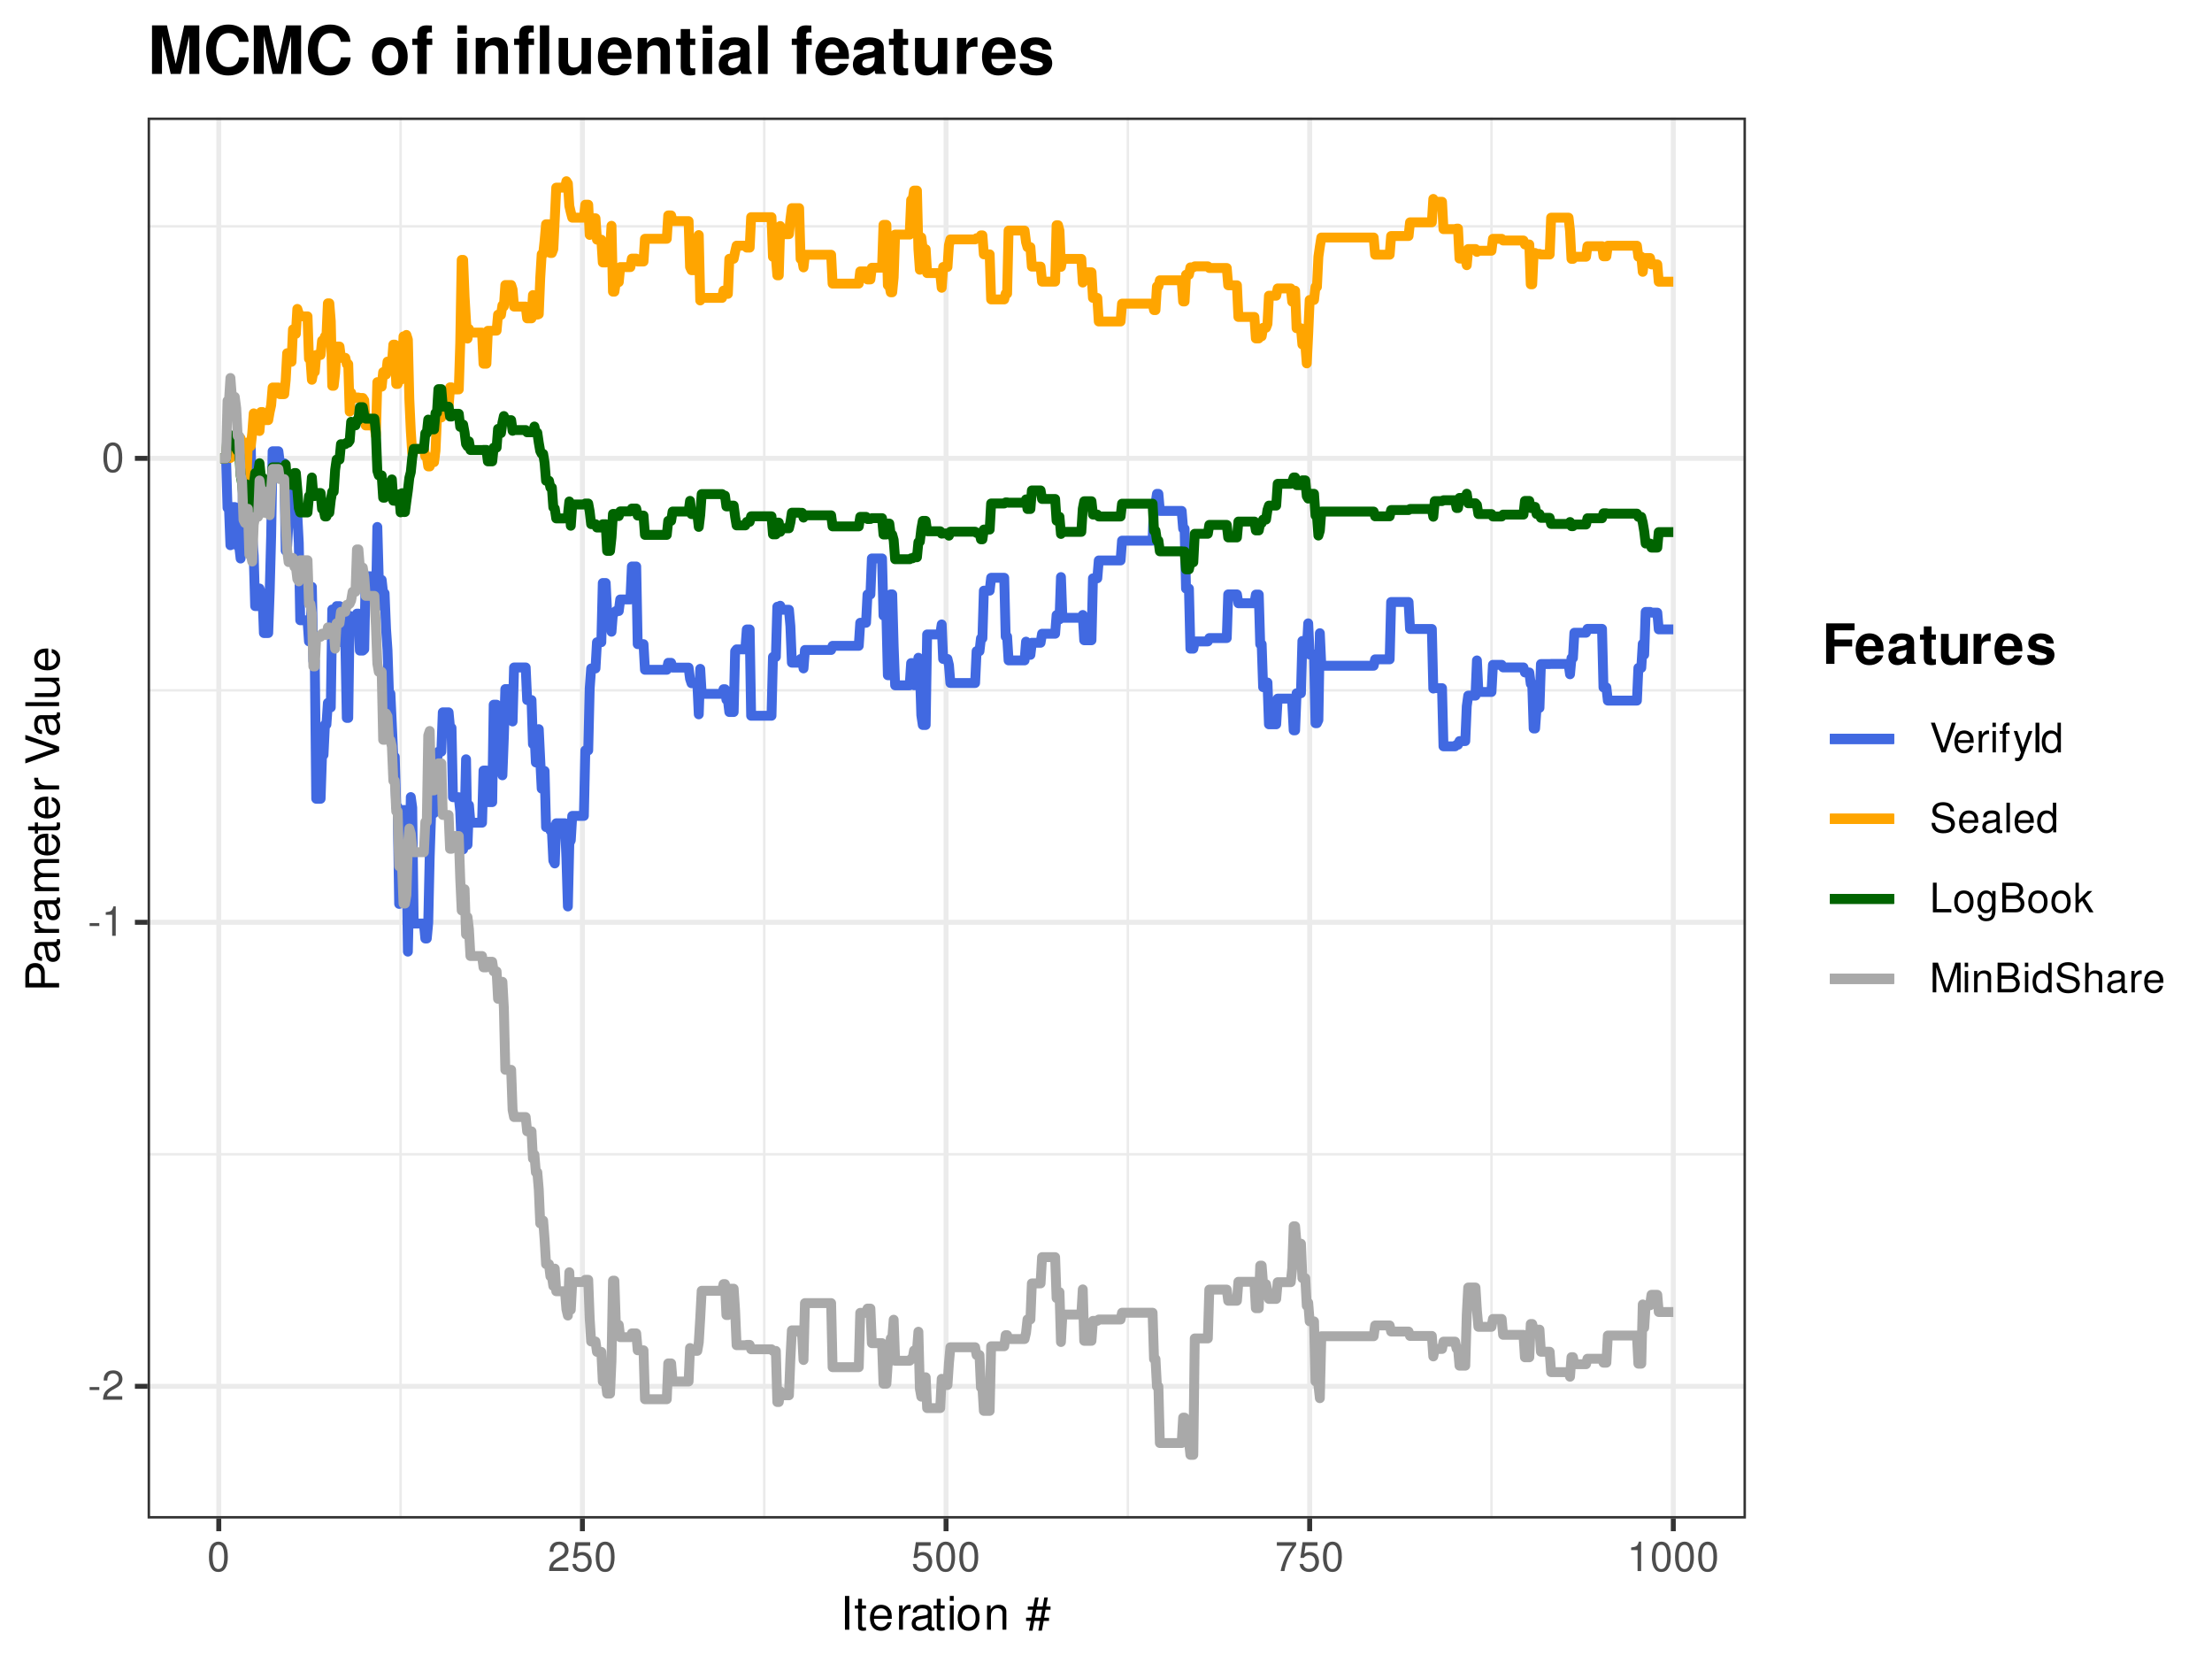<?xml version="1.0" encoding="UTF-8"?>
<svg xmlns="http://www.w3.org/2000/svg" xmlns:xlink="http://www.w3.org/1999/xlink" width="478pt" height="361pt" viewBox="0 0 478 361" version="1.1">
<defs>
<g>
<symbol overflow="visible" id="glyph0-0">
<path style="stroke:none;" d=""/>
</symbol>
<symbol overflow="visible" id="glyph0-1">
<path style="stroke:none;" d="M 2.5 -2.75 L 0.406 -2.75 L 0.406 -2.109 L 2.5 -2.109 Z M 2.5 -2.75 "/>
</symbol>
<symbol overflow="visible" id="glyph0-2">
<path style="stroke:none;" d="M 4.453 -0.766 L 1.172 -0.766 C 1.25 -1.297 1.531 -1.625 2.297 -2.094 L 3.172 -2.594 C 4.047 -3.062 4.5 -3.719 4.5 -4.5 C 4.5 -5.031 4.281 -5.531 3.922 -5.875 C 3.547 -6.203 3.094 -6.359 2.5 -6.359 C 1.703 -6.359 1.125 -6.078 0.781 -5.531 C 0.547 -5.203 0.453 -4.797 0.438 -4.156 L 1.219 -4.156 C 1.234 -4.594 1.297 -4.844 1.406 -5.062 C 1.594 -5.438 2 -5.688 2.469 -5.688 C 3.172 -5.688 3.703 -5.172 3.703 -4.484 C 3.703 -3.969 3.406 -3.531 2.859 -3.219 L 2.047 -2.75 C 0.75 -2 0.375 -1.406 0.297 -0.016 L 4.453 -0.016 Z M 4.453 -0.766 "/>
</symbol>
<symbol overflow="visible" id="glyph0-3">
<path style="stroke:none;" d="M 2.281 -4.531 L 2.281 0 L 3.047 0 L 3.047 -6.359 L 2.547 -6.359 C 2.266 -5.391 2.094 -5.25 0.891 -5.094 L 0.891 -4.531 Z M 2.281 -4.531 "/>
</symbol>
<symbol overflow="visible" id="glyph0-4">
<path style="stroke:none;" d="M 2.422 -6.359 C 1.844 -6.359 1.312 -6.094 0.984 -5.672 C 0.578 -5.109 0.375 -4.25 0.375 -3.078 C 0.375 -0.938 1.078 0.203 2.422 0.203 C 3.734 0.203 4.453 -0.938 4.453 -3.031 C 4.453 -4.25 4.266 -5.078 3.859 -5.672 C 3.531 -6.109 3.016 -6.359 2.422 -6.359 Z M 2.422 -5.672 C 3.25 -5.672 3.672 -4.828 3.672 -3.094 C 3.672 -1.281 3.266 -0.438 2.406 -0.438 C 1.578 -0.438 1.172 -1.312 1.172 -3.062 C 1.172 -4.828 1.578 -5.672 2.422 -5.672 Z M 2.422 -5.672 "/>
</symbol>
<symbol overflow="visible" id="glyph0-5">
<path style="stroke:none;" d="M 4.188 -6.234 L 0.969 -6.234 L 0.5 -2.844 L 1.219 -2.844 C 1.578 -3.266 1.875 -3.422 2.359 -3.422 C 3.203 -3.422 3.719 -2.844 3.719 -1.922 C 3.719 -1.031 3.203 -0.484 2.359 -0.484 C 1.688 -0.484 1.266 -0.828 1.078 -1.531 L 0.312 -1.531 C 0.406 -1.016 0.5 -0.781 0.688 -0.547 C 1.031 -0.078 1.672 0.203 2.375 0.203 C 3.641 0.203 4.516 -0.719 4.516 -2.031 C 4.516 -3.266 3.688 -4.109 2.5 -4.109 C 2.062 -4.109 1.703 -4 1.344 -3.734 L 1.594 -5.469 L 4.188 -5.469 Z M 4.188 -6.234 "/>
</symbol>
<symbol overflow="visible" id="glyph0-6">
<path style="stroke:none;" d="M 4.578 -6.234 L 0.406 -6.234 L 0.406 -5.469 L 3.781 -5.469 C 2.281 -3.359 1.688 -2.047 1.219 0 L 2.047 0 C 2.391 -2 3.172 -3.719 4.578 -5.594 Z M 4.578 -6.234 "/>
</symbol>
<symbol overflow="visible" id="glyph0-7">
<path style="stroke:none;" d="M 3.453 0 L 5.672 -6.406 L 4.797 -6.406 L 3.031 -0.984 L 1.141 -6.406 L 0.266 -6.406 L 2.562 0 Z M 3.453 0 "/>
</symbol>
<symbol overflow="visible" id="glyph0-8">
<path style="stroke:none;" d="M 4.516 -2.062 C 4.516 -2.766 4.453 -3.188 4.328 -3.531 C 4.031 -4.281 3.328 -4.734 2.469 -4.734 C 1.172 -4.734 0.359 -3.766 0.359 -2.25 C 0.359 -0.719 1.141 0.203 2.453 0.203 C 3.5 0.203 4.234 -0.391 4.422 -1.406 L 3.672 -1.406 C 3.469 -0.797 3.062 -0.469 2.469 -0.469 C 2 -0.469 1.609 -0.688 1.359 -1.078 C 1.188 -1.344 1.125 -1.594 1.125 -2.062 Z M 1.141 -2.656 C 1.203 -3.516 1.719 -4.062 2.453 -4.062 C 3.203 -4.062 3.719 -3.484 3.719 -2.656 Z M 1.141 -2.656 "/>
</symbol>
<symbol overflow="visible" id="glyph0-9">
<path style="stroke:none;" d="M 0.609 -4.609 L 0.609 0 L 1.344 0 L 1.344 -2.391 C 1.359 -3.5 1.812 -4 2.828 -3.969 L 2.828 -4.719 C 2.703 -4.734 2.625 -4.734 2.547 -4.734 C 2.062 -4.734 1.703 -4.453 1.281 -3.781 L 1.281 -4.609 Z M 0.609 -4.609 "/>
</symbol>
<symbol overflow="visible" id="glyph0-10">
<path style="stroke:none;" d="M 1.312 -4.609 L 0.594 -4.609 L 0.594 0 L 1.312 0 Z M 1.312 -6.406 L 0.578 -6.406 L 0.578 -5.484 L 1.312 -5.484 Z M 1.312 -6.406 "/>
</symbol>
<symbol overflow="visible" id="glyph0-11">
<path style="stroke:none;" d="M 2.266 -4.609 L 1.5 -4.609 L 1.5 -5.328 C 1.5 -5.641 1.672 -5.797 2.016 -5.797 C 2.078 -5.797 2.109 -5.797 2.266 -5.781 L 2.266 -6.391 C 2.109 -6.438 2 -6.438 1.859 -6.438 C 1.172 -6.438 0.781 -6.047 0.781 -5.391 L 0.781 -4.609 L 0.156 -4.609 L 0.156 -4.016 L 0.781 -4.016 L 0.781 0 L 1.5 0 L 1.5 -4.016 L 2.266 -4.016 Z M 2.266 -4.609 "/>
</symbol>
<symbol overflow="visible" id="glyph0-12">
<path style="stroke:none;" d="M 3.406 -4.609 L 2.141 -1.016 L 0.953 -4.609 L 0.172 -4.609 L 1.734 0.016 L 1.453 0.75 C 1.328 1.078 1.172 1.203 0.859 1.203 C 0.734 1.203 0.641 1.172 0.469 1.141 L 0.469 1.797 C 0.625 1.875 0.781 1.922 0.969 1.922 C 1.203 1.922 1.453 1.844 1.656 1.703 C 1.875 1.531 2.016 1.344 2.156 0.969 L 4.203 -4.609 Z M 3.406 -4.609 "/>
</symbol>
<symbol overflow="visible" id="glyph0-13">
<path style="stroke:none;" d="M 1.703 -6.406 L 0.875 -6.406 L 0.875 0 L 1.703 0 Z M 1.703 -6.406 "/>
</symbol>
<symbol overflow="visible" id="glyph0-14">
<path style="stroke:none;" d="M 4.359 -6.406 L 3.625 -6.406 L 3.625 -4.031 C 3.312 -4.5 2.828 -4.734 2.203 -4.734 C 1.016 -4.734 0.234 -3.781 0.234 -2.312 C 0.234 -0.75 0.984 0.203 2.234 0.203 C 2.875 0.203 3.312 -0.031 3.703 -0.609 L 3.703 0 L 4.359 0 Z M 2.328 -4.062 C 3.125 -4.062 3.625 -3.359 3.625 -2.25 C 3.625 -1.188 3.109 -0.484 2.344 -0.484 C 1.531 -0.484 1 -1.203 1 -2.266 C 1 -3.344 1.531 -4.062 2.328 -4.062 Z M 2.328 -4.062 "/>
</symbol>
<symbol overflow="visible" id="glyph0-15">
<path style="stroke:none;" d="M 5.25 -4.531 C 5.25 -4.969 5.219 -5.094 5.078 -5.391 C 4.719 -6.125 3.969 -6.516 2.891 -6.516 C 1.484 -6.516 0.609 -5.797 0.609 -4.641 C 0.609 -3.859 1.031 -3.359 1.875 -3.141 L 3.469 -2.719 C 4.281 -2.5 4.641 -2.188 4.641 -1.688 C 4.641 -1.344 4.453 -0.984 4.188 -0.797 C 3.938 -0.609 3.531 -0.516 3.016 -0.516 C 2.312 -0.516 1.844 -0.688 1.531 -1.062 C 1.297 -1.344 1.188 -1.641 1.203 -2.047 L 0.422 -2.047 C 0.438 -1.453 0.547 -1.062 0.797 -0.719 C 1.234 -0.109 1.984 0.203 2.953 0.203 C 3.719 0.203 4.344 0.031 4.766 -0.297 C 5.188 -0.641 5.469 -1.203 5.469 -1.766 C 5.469 -2.547 4.969 -3.125 4.094 -3.375 L 2.484 -3.797 C 1.719 -4.016 1.438 -4.25 1.438 -4.75 C 1.438 -5.406 2 -5.828 2.875 -5.828 C 3.891 -5.828 4.453 -5.375 4.469 -4.531 Z M 5.25 -4.531 "/>
</symbol>
<symbol overflow="visible" id="glyph0-16">
<path style="stroke:none;" d="M 4.703 -0.438 C 4.625 -0.406 4.594 -0.406 4.547 -0.406 C 4.297 -0.406 4.156 -0.547 4.156 -0.781 L 4.156 -3.484 C 4.156 -4.297 3.547 -4.734 2.422 -4.734 C 1.734 -4.734 1.203 -4.547 0.891 -4.203 C 0.672 -3.969 0.594 -3.703 0.578 -3.25 L 1.312 -3.25 C 1.375 -3.812 1.703 -4.062 2.391 -4.062 C 3.062 -4.062 3.422 -3.812 3.422 -3.375 L 3.422 -3.188 C 3.406 -2.875 3.25 -2.75 2.656 -2.672 C 1.625 -2.547 1.453 -2.5 1.172 -2.391 C 0.641 -2.156 0.375 -1.766 0.375 -1.156 C 0.375 -0.328 0.953 0.203 1.875 0.203 C 2.469 0.203 2.922 0 3.453 -0.469 C 3.5 0 3.734 0.203 4.203 0.203 C 4.359 0.203 4.453 0.188 4.703 0.125 Z M 3.422 -1.453 C 3.422 -1.203 3.359 -1.062 3.125 -0.859 C 2.828 -0.578 2.469 -0.438 2.047 -0.438 C 1.469 -0.438 1.141 -0.719 1.141 -1.172 C 1.141 -1.656 1.453 -1.906 2.25 -2.016 C 3.031 -2.125 3.172 -2.156 3.422 -2.281 Z M 3.422 -1.453 "/>
</symbol>
<symbol overflow="visible" id="glyph0-17">
<path style="stroke:none;" d="M 1.344 -6.406 L 0.594 -6.406 L 0.594 0 L 1.344 0 Z M 1.344 -6.406 "/>
</symbol>
<symbol overflow="visible" id="glyph0-18">
<path style="stroke:none;" d="M 1.516 -6.406 L 0.703 -6.406 L 0.703 0 L 4.688 0 L 4.688 -0.719 L 1.516 -0.719 Z M 1.516 -6.406 "/>
</symbol>
<symbol overflow="visible" id="glyph0-19">
<path style="stroke:none;" d="M 2.391 -4.734 C 1.094 -4.734 0.312 -3.812 0.312 -2.266 C 0.312 -0.719 1.094 0.203 2.406 0.203 C 3.703 0.203 4.484 -0.719 4.484 -2.234 C 4.484 -3.828 3.734 -4.734 2.391 -4.734 Z M 2.406 -4.062 C 3.234 -4.062 3.719 -3.391 3.719 -2.25 C 3.719 -1.156 3.203 -0.469 2.406 -0.469 C 1.578 -0.469 1.078 -1.156 1.078 -2.266 C 1.078 -3.391 1.578 -4.062 2.406 -4.062 Z M 2.406 -4.062 "/>
</symbol>
<symbol overflow="visible" id="glyph0-20">
<path style="stroke:none;" d="M 3.547 -4.609 L 3.547 -3.938 C 3.188 -4.5 2.781 -4.734 2.203 -4.734 C 1.078 -4.734 0.312 -3.703 0.312 -2.219 C 0.312 -1.453 0.5 -0.891 0.891 -0.422 C 1.234 -0.016 1.672 0.203 2.141 0.203 C 2.703 0.203 3.094 -0.047 3.484 -0.625 L 3.484 -0.391 C 3.484 0.844 3.141 1.297 2.219 1.297 C 1.594 1.297 1.281 1.062 1.203 0.531 L 0.453 0.531 C 0.531 1.375 1.203 1.922 2.203 1.922 C 2.891 1.922 3.453 1.703 3.75 1.328 C 4.094 0.891 4.234 0.328 4.234 -0.75 L 4.234 -4.609 Z M 2.266 -4.062 C 3.047 -4.062 3.484 -3.406 3.484 -2.25 C 3.484 -1.125 3.031 -0.469 2.266 -0.469 C 1.516 -0.469 1.078 -1.141 1.078 -2.266 C 1.078 -3.391 1.516 -4.062 2.266 -4.062 Z M 2.266 -4.062 "/>
</symbol>
<symbol overflow="visible" id="glyph0-21">
<path style="stroke:none;" d="M 0.688 0 L 3.594 0 C 4.203 0 4.641 -0.172 4.984 -0.531 C 5.297 -0.875 5.484 -1.328 5.484 -1.828 C 5.484 -2.609 5.125 -3.062 4.312 -3.391 C 4.906 -3.656 5.203 -4.125 5.203 -4.781 C 5.203 -5.266 5.016 -5.672 4.688 -5.969 C 4.344 -6.266 3.922 -6.406 3.297 -6.406 L 0.688 -6.406 Z M 1.516 -3.656 L 1.516 -5.688 L 3.094 -5.688 C 3.547 -5.688 3.812 -5.625 4.031 -5.469 C 4.25 -5.281 4.375 -5.016 4.375 -4.672 C 4.375 -4.312 4.25 -4.062 4.031 -3.875 C 3.812 -3.719 3.547 -3.656 3.094 -3.656 Z M 1.516 -0.719 L 1.516 -2.922 L 3.516 -2.922 C 4.234 -2.922 4.656 -2.516 4.656 -1.828 C 4.656 -1.141 4.234 -0.719 3.516 -0.719 Z M 1.516 -0.719 "/>
</symbol>
<symbol overflow="visible" id="glyph0-22">
<path style="stroke:none;" d="M 1.234 -6.406 L 0.516 -6.406 L 0.516 0 L 1.234 0 L 1.234 -1.797 L 1.953 -2.5 L 3.516 0 L 4.422 0 L 2.531 -3.016 L 4.141 -4.609 L 3.188 -4.609 L 1.234 -2.656 Z M 1.234 -6.406 "/>
</symbol>
<symbol overflow="visible" id="glyph0-23">
<path style="stroke:none;" d="M 4.109 0 L 5.922 -5.375 L 5.922 0 L 6.688 0 L 6.688 -6.406 L 5.562 -6.406 L 3.688 -0.828 L 1.797 -6.406 L 0.656 -6.406 L 0.656 0 L 1.438 0 L 1.438 -5.375 L 3.25 0 Z M 4.109 0 "/>
</symbol>
<symbol overflow="visible" id="glyph0-24">
<path style="stroke:none;" d="M 0.609 -4.609 L 0.609 0 L 1.359 0 L 1.359 -2.547 C 1.359 -3.484 1.844 -4.094 2.609 -4.094 C 3.188 -4.094 3.547 -3.75 3.547 -3.188 L 3.547 0 L 4.281 0 L 4.281 -3.484 C 4.281 -4.25 3.719 -4.734 2.828 -4.734 C 2.141 -4.734 1.703 -4.484 1.297 -3.828 L 1.297 -4.609 Z M 0.609 -4.609 "/>
</symbol>
<symbol overflow="visible" id="glyph0-25">
<path style="stroke:none;" d="M 0.609 -6.406 L 0.609 0 L 1.344 0 L 1.344 -2.547 C 1.344 -3.484 1.844 -4.094 2.594 -4.094 C 2.844 -4.094 3.062 -4.031 3.25 -3.891 C 3.453 -3.734 3.547 -3.516 3.547 -3.188 L 3.547 0 L 4.281 0 L 4.281 -3.484 C 4.281 -4.25 3.719 -4.734 2.828 -4.734 C 2.172 -4.734 1.781 -4.547 1.344 -3.969 L 1.344 -6.406 Z M 0.609 -6.406 "/>
</symbol>
<symbol overflow="visible" id="glyph1-0">
<path style="stroke:none;" d=""/>
</symbol>
<symbol overflow="visible" id="glyph1-1">
<path style="stroke:none;" d="M 1.938 -7.297 L 1 -7.297 L 1 0 L 1.938 0 Z M 1.938 -7.297 "/>
</symbol>
<symbol overflow="visible" id="glyph1-2">
<path style="stroke:none;" d="M 2.547 -5.234 L 1.688 -5.234 L 1.688 -6.688 L 0.844 -6.688 L 0.844 -5.234 L 0.141 -5.234 L 0.141 -4.562 L 0.844 -4.562 L 0.844 -0.594 C 0.844 -0.062 1.203 0.234 1.859 0.234 C 2.078 0.234 2.266 0.203 2.547 0.156 L 2.547 -0.547 C 2.422 -0.516 2.312 -0.5 2.141 -0.5 C 1.781 -0.5 1.688 -0.594 1.688 -0.969 L 1.688 -4.562 L 2.547 -4.562 Z M 2.547 -5.234 "/>
</symbol>
<symbol overflow="visible" id="glyph1-3">
<path style="stroke:none;" d="M 5.125 -2.344 C 5.125 -3.141 5.062 -3.625 4.922 -4.016 C 4.578 -4.875 3.781 -5.391 2.797 -5.391 C 1.344 -5.391 0.406 -4.281 0.406 -2.547 C 0.406 -0.812 1.297 0.234 2.781 0.234 C 3.984 0.234 4.812 -0.453 5.016 -1.594 L 4.188 -1.594 C 3.953 -0.906 3.484 -0.547 2.812 -0.547 C 2.281 -0.547 1.828 -0.781 1.547 -1.219 C 1.344 -1.516 1.281 -1.812 1.266 -2.344 Z M 1.297 -3.016 C 1.359 -3.984 1.953 -4.625 2.797 -4.625 C 3.641 -4.625 4.234 -3.953 4.234 -3.016 Z M 1.297 -3.016 "/>
</symbol>
<symbol overflow="visible" id="glyph1-4">
<path style="stroke:none;" d="M 0.688 -5.234 L 0.688 0 L 1.531 0 L 1.531 -2.719 C 1.547 -3.984 2.062 -4.547 3.203 -4.516 L 3.203 -5.359 C 3.062 -5.375 2.984 -5.391 2.891 -5.391 C 2.344 -5.391 1.938 -5.062 1.453 -4.297 L 1.453 -5.234 Z M 0.688 -5.234 "/>
</symbol>
<symbol overflow="visible" id="glyph1-5">
<path style="stroke:none;" d="M 5.344 -0.484 C 5.266 -0.469 5.219 -0.469 5.172 -0.469 C 4.875 -0.469 4.719 -0.625 4.719 -0.875 L 4.719 -3.953 C 4.719 -4.891 4.047 -5.391 2.75 -5.391 C 1.984 -5.391 1.375 -5.172 1.016 -4.781 C 0.766 -4.516 0.672 -4.203 0.656 -3.688 L 1.484 -3.688 C 1.562 -4.328 1.938 -4.625 2.719 -4.625 C 3.484 -4.625 3.891 -4.344 3.891 -3.844 L 3.891 -3.625 C 3.875 -3.266 3.703 -3.125 3.016 -3.047 C 1.844 -2.891 1.656 -2.844 1.344 -2.719 C 0.734 -2.453 0.422 -2 0.422 -1.312 C 0.422 -0.375 1.078 0.234 2.141 0.234 C 2.797 0.234 3.328 0 3.922 -0.547 C 3.984 0 4.234 0.234 4.781 0.234 C 4.953 0.234 5.062 0.203 5.344 0.141 Z M 3.891 -1.656 C 3.891 -1.375 3.812 -1.203 3.562 -0.969 C 3.219 -0.656 2.812 -0.5 2.312 -0.5 C 1.672 -0.5 1.297 -0.812 1.297 -1.344 C 1.297 -1.891 1.656 -2.172 2.547 -2.297 C 3.438 -2.422 3.609 -2.453 3.891 -2.594 Z M 3.891 -1.656 "/>
</symbol>
<symbol overflow="visible" id="glyph1-6">
<path style="stroke:none;" d="M 1.5 -5.234 L 0.672 -5.234 L 0.672 0 L 1.5 0 Z M 1.5 -7.297 L 0.656 -7.297 L 0.656 -6.234 L 1.5 -6.234 Z M 1.5 -7.297 "/>
</symbol>
<symbol overflow="visible" id="glyph1-7">
<path style="stroke:none;" d="M 2.719 -5.391 C 1.234 -5.391 0.359 -4.344 0.359 -2.578 C 0.359 -0.812 1.234 0.234 2.734 0.234 C 4.203 0.234 5.094 -0.812 5.094 -2.547 C 5.094 -4.359 4.234 -5.391 2.719 -5.391 Z M 2.734 -4.625 C 3.672 -4.625 4.234 -3.844 4.234 -2.547 C 4.234 -1.312 3.656 -0.547 2.734 -0.547 C 1.797 -0.547 1.234 -1.312 1.234 -2.578 C 1.234 -3.844 1.797 -4.625 2.734 -4.625 Z M 2.734 -4.625 "/>
</symbol>
<symbol overflow="visible" id="glyph1-8">
<path style="stroke:none;" d="M 0.703 -5.234 L 0.703 0 L 1.547 0 L 1.547 -2.891 C 1.547 -3.953 2.094 -4.656 2.953 -4.656 C 3.625 -4.656 4.047 -4.266 4.047 -3.625 L 4.047 0 L 4.875 0 L 4.875 -3.953 C 4.875 -4.828 4.219 -5.391 3.203 -5.391 C 2.438 -5.391 1.938 -5.094 1.469 -4.359 L 1.469 -5.234 Z M 0.703 -5.234 "/>
</symbol>
<symbol overflow="visible" id="glyph1-9">
<path style="stroke:none;" d=""/>
</symbol>
<symbol overflow="visible" id="glyph1-10">
<path style="stroke:none;" d="M 4.844 -6.969 L 4.078 -6.969 L 3.734 -5.016 L 2.484 -5.016 L 2.844 -6.969 L 2.078 -6.969 L 1.719 -5.016 L 0.516 -5.016 L 0.516 -4.328 L 1.594 -4.328 L 1.281 -2.594 L 0.141 -2.594 L 0.141 -1.906 L 1.156 -1.906 L 0.766 0.203 L 1.531 0.203 L 1.922 -1.906 L 3.156 -1.906 L 2.781 0.203 L 3.547 0.203 L 3.938 -1.906 L 5.094 -1.906 L 5.094 -2.594 L 4.047 -2.594 L 4.359 -4.328 L 5.422 -4.328 L 5.422 -5.016 L 4.484 -5.016 Z M 3.594 -4.328 L 3.297 -2.594 L 2.047 -2.594 L 2.359 -4.328 Z M 3.594 -4.328 "/>
</symbol>
<symbol overflow="visible" id="glyph2-0">
<path style="stroke:none;" d=""/>
</symbol>
<symbol overflow="visible" id="glyph2-1">
<path style="stroke:none;" d="M -3.094 -1.844 L -3.094 -4.125 C -3.094 -4.703 -3.266 -5.156 -3.609 -5.547 C -4.016 -5.984 -4.484 -6.172 -5.156 -6.172 C -6.516 -6.172 -7.297 -5.359 -7.297 -3.922 L -7.297 -0.906 L 0 -0.906 L 0 -1.844 Z M -3.906 -1.844 L -6.469 -1.844 L -6.469 -3.781 C -6.469 -4.672 -5.984 -5.203 -5.188 -5.203 C -4.391 -5.203 -3.906 -4.672 -3.906 -3.781 Z M -3.906 -1.844 "/>
</symbol>
<symbol overflow="visible" id="glyph2-2">
<path style="stroke:none;" d="M -0.484 -5.344 C -0.469 -5.266 -0.469 -5.219 -0.469 -5.172 C -0.469 -4.875 -0.625 -4.719 -0.875 -4.719 L -3.953 -4.719 C -4.891 -4.719 -5.391 -4.047 -5.391 -2.75 C -5.391 -1.984 -5.172 -1.375 -4.781 -1.016 C -4.516 -0.766 -4.203 -0.672 -3.688 -0.656 L -3.688 -1.484 C -4.328 -1.562 -4.625 -1.938 -4.625 -2.719 C -4.625 -3.484 -4.344 -3.891 -3.844 -3.891 L -3.625 -3.891 C -3.266 -3.875 -3.125 -3.703 -3.047 -3.016 C -2.891 -1.844 -2.844 -1.656 -2.719 -1.344 C -2.453 -0.734 -2 -0.422 -1.312 -0.422 C -0.375 -0.422 0.234 -1.078 0.234 -2.141 C 0.234 -2.797 0 -3.328 -0.547 -3.922 C 0 -3.984 0.234 -4.234 0.234 -4.781 C 0.234 -4.953 0.203 -5.062 0.141 -5.344 Z M -1.656 -3.891 C -1.375 -3.891 -1.203 -3.812 -0.969 -3.562 C -0.656 -3.219 -0.5 -2.812 -0.5 -2.312 C -0.5 -1.672 -0.812 -1.297 -1.344 -1.297 C -1.891 -1.297 -2.172 -1.656 -2.297 -2.547 C -2.422 -3.438 -2.453 -3.609 -2.594 -3.891 Z M -1.656 -3.891 "/>
</symbol>
<symbol overflow="visible" id="glyph2-3">
<path style="stroke:none;" d="M -5.234 -0.688 L 0 -0.688 L 0 -1.531 L -2.719 -1.531 C -3.984 -1.547 -4.547 -2.062 -4.516 -3.203 L -5.359 -3.203 C -5.375 -3.062 -5.391 -2.984 -5.391 -2.891 C -5.391 -2.344 -5.062 -1.938 -4.297 -1.453 L -5.234 -1.453 Z M -5.234 -0.688 "/>
</symbol>
<symbol overflow="visible" id="glyph2-4">
<path style="stroke:none;" d="M -5.234 -0.703 L 0 -0.703 L 0 -1.547 L -3.297 -1.547 C -4.047 -1.547 -4.656 -2.094 -4.656 -2.766 C -4.656 -3.391 -4.281 -3.734 -3.609 -3.734 L 0 -3.734 L 0 -4.578 L -3.297 -4.578 C -4.047 -4.578 -4.656 -5.125 -4.656 -5.812 C -4.656 -6.422 -4.266 -6.781 -3.609 -6.781 L 0 -6.781 L 0 -7.625 L -3.938 -7.625 C -4.875 -7.625 -5.391 -7.078 -5.391 -6.094 C -5.391 -5.406 -5.188 -4.984 -4.594 -4.484 C -5.156 -4.188 -5.391 -3.766 -5.391 -3.078 C -5.391 -2.375 -5.125 -1.906 -4.5 -1.469 L -5.234 -1.469 Z M -5.234 -0.703 "/>
</symbol>
<symbol overflow="visible" id="glyph2-5">
<path style="stroke:none;" d="M -2.344 -5.125 C -3.141 -5.125 -3.625 -5.062 -4.016 -4.922 C -4.875 -4.578 -5.391 -3.781 -5.391 -2.797 C -5.391 -1.344 -4.281 -0.406 -2.547 -0.406 C -0.812 -0.406 0.234 -1.297 0.234 -2.781 C 0.234 -3.984 -0.453 -4.812 -1.594 -5.016 L -1.594 -4.188 C -0.906 -3.953 -0.547 -3.484 -0.547 -2.812 C -0.547 -2.281 -0.781 -1.828 -1.219 -1.547 C -1.516 -1.344 -1.812 -1.281 -2.344 -1.266 Z M -3.016 -1.297 C -3.984 -1.359 -4.625 -1.953 -4.625 -2.797 C -4.625 -3.641 -3.953 -4.234 -3.016 -4.234 Z M -3.016 -1.297 "/>
</symbol>
<symbol overflow="visible" id="glyph2-6">
<path style="stroke:none;" d="M -5.234 -2.547 L -5.234 -1.688 L -6.688 -1.688 L -6.688 -0.844 L -5.234 -0.844 L -5.234 -0.141 L -4.562 -0.141 L -4.562 -0.844 L -0.594 -0.844 C -0.062 -0.844 0.234 -1.203 0.234 -1.859 C 0.234 -2.078 0.203 -2.266 0.156 -2.547 L -0.547 -2.547 C -0.516 -2.422 -0.5 -2.312 -0.5 -2.141 C -0.5 -1.781 -0.594 -1.688 -0.969 -1.688 L -4.562 -1.688 L -4.562 -2.547 Z M -5.234 -2.547 "/>
</symbol>
<symbol overflow="visible" id="glyph2-7">
<path style="stroke:none;" d=""/>
</symbol>
<symbol overflow="visible" id="glyph2-8">
<path style="stroke:none;" d="M 0 -3.922 L -7.297 -6.453 L -7.297 -5.453 L -1.125 -3.438 L -7.297 -1.297 L -7.297 -0.297 L 0 -2.922 Z M 0 -3.922 "/>
</symbol>
<symbol overflow="visible" id="glyph2-9">
<path style="stroke:none;" d="M -7.297 -1.516 L -7.297 -0.688 L 0 -0.688 L 0 -1.516 Z M -7.297 -1.516 "/>
</symbol>
<symbol overflow="visible" id="glyph2-10">
<path style="stroke:none;" d="M 0 -4.812 L -5.234 -4.812 L -5.234 -3.984 L -2.266 -3.984 C -1.203 -3.984 -0.5 -3.438 -0.5 -2.562 C -0.5 -1.906 -0.906 -1.484 -1.531 -1.484 L -5.234 -1.484 L -5.234 -0.656 L -1.203 -0.656 C -0.328 -0.656 0.234 -1.297 0.234 -2.312 C 0.234 -3.094 -0.047 -3.578 -0.734 -4.062 L 0 -4.062 Z M 0 -4.812 "/>
</symbol>
<symbol overflow="visible" id="glyph3-0">
<path style="stroke:none;" d=""/>
</symbol>
<symbol overflow="visible" id="glyph3-1">
<path style="stroke:none;" d="M 2.688 -3.766 L 6.516 -3.766 L 6.516 -5.266 L 2.688 -5.266 L 2.688 -7.25 L 7.031 -7.25 L 7.031 -8.75 L 0.891 -8.75 L 0.891 0 L 2.688 0 Z M 2.688 -3.766 "/>
</symbol>
<symbol overflow="visible" id="glyph3-2">
<path style="stroke:none;" d="M 6.281 -2.719 C 6.297 -2.859 6.297 -2.922 6.297 -3 C 6.297 -3.641 6.203 -4.25 6.047 -4.703 C 5.609 -5.875 4.578 -6.594 3.266 -6.594 C 1.406 -6.594 0.266 -5.25 0.266 -3.078 C 0.266 -1 1.391 0.281 3.234 0.281 C 4.688 0.281 5.859 -0.547 6.234 -1.828 L 4.578 -1.828 C 4.375 -1.312 3.906 -1.016 3.281 -1.016 C 2.812 -1.016 2.422 -1.219 2.188 -1.578 C 2.031 -1.812 1.969 -2.094 1.938 -2.719 Z M 1.969 -3.828 C 2.078 -4.828 2.5 -5.297 3.234 -5.297 C 4.016 -5.297 4.469 -4.781 4.547 -3.828 Z M 1.969 -3.828 "/>
</symbol>
<symbol overflow="visible" id="glyph3-3">
<path style="stroke:none;" d="M 6.281 -0.203 C 6 -0.484 5.906 -0.672 5.906 -1 L 5.906 -4.594 C 5.906 -5.922 5 -6.594 3.25 -6.594 C 1.5 -6.594 0.594 -5.844 0.484 -4.344 L 2.094 -4.344 C 2.188 -5.016 2.453 -5.234 3.281 -5.234 C 3.938 -5.234 4.266 -5.016 4.266 -4.578 C 4.266 -4.375 4.156 -4.188 3.969 -4.078 C 3.75 -3.953 3.75 -3.953 2.922 -3.828 L 2.25 -3.703 C 0.953 -3.484 0.344 -2.828 0.344 -1.672 C 0.344 -0.5 1.109 0.281 2.297 0.281 C 3.031 0.281 3.672 -0.031 4.266 -0.641 C 4.266 -0.312 4.312 -0.188 4.469 0 L 6.281 0 Z M 4.266 -2.609 C 4.266 -1.625 3.781 -1.078 2.922 -1.078 C 2.359 -1.078 2.016 -1.375 2.016 -1.859 C 2.016 -2.359 2.281 -2.609 2.969 -2.75 L 3.547 -2.859 C 4 -2.938 4.062 -2.969 4.266 -3.062 Z M 4.266 -2.609 "/>
</symbol>
<symbol overflow="visible" id="glyph3-4">
<path style="stroke:none;" d="M 3.609 -6.344 L 2.672 -6.344 L 2.672 -8.094 L 1 -8.094 L 1 -6.344 L 0.172 -6.344 L 0.172 -5.234 L 1 -5.234 L 1 -1.25 C 1 -0.234 1.531 0.281 2.641 0.281 C 3.031 0.281 3.297 0.234 3.609 0.141 L 3.609 -1.031 C 3.438 -1.016 3.359 -1 3.234 -1 C 2.781 -1 2.672 -1.125 2.672 -1.703 L 2.672 -5.234 L 3.609 -5.234 Z M 3.609 -6.344 "/>
</symbol>
<symbol overflow="visible" id="glyph3-5">
<path style="stroke:none;" d="M 6.484 0 L 6.484 -6.484 L 4.812 -6.484 L 4.812 -2.422 C 4.812 -1.656 4.281 -1.156 3.453 -1.156 C 2.734 -1.156 2.375 -1.531 2.375 -2.312 L 2.375 -6.484 L 0.703 -6.484 L 0.703 -1.969 C 0.703 -0.531 1.469 0.281 2.875 0.281 C 3.75 0.281 4.328 -0.031 4.812 -0.766 L 4.812 0 Z M 6.484 0 "/>
</symbol>
<symbol overflow="visible" id="glyph3-6">
<path style="stroke:none;" d="M 0.75 -6.484 L 0.75 0 L 2.438 0 L 2.438 -3.438 C 2.438 -4.422 2.922 -4.922 3.906 -4.922 C 4.094 -4.922 4.219 -4.906 4.438 -4.875 L 4.438 -6.578 C 4.344 -6.594 4.312 -6.594 4.234 -6.594 C 3.469 -6.594 2.812 -6.078 2.438 -5.203 L 2.438 -6.484 Z M 0.75 -6.484 "/>
</symbol>
<symbol overflow="visible" id="glyph3-7">
<path style="stroke:none;" d="M 6.062 -4.391 C 6.031 -5.766 4.984 -6.594 3.234 -6.594 C 1.594 -6.594 0.578 -5.766 0.578 -4.422 C 0.578 -4 0.703 -3.625 0.938 -3.375 C 1.156 -3.141 1.375 -3.031 1.984 -2.828 L 4 -2.203 C 4.422 -2.078 4.562 -1.938 4.562 -1.688 C 4.562 -1.281 4.094 -1.047 3.312 -1.047 C 2.875 -1.047 2.531 -1.109 2.312 -1.266 C 2.141 -1.406 2.062 -1.531 1.984 -1.891 L 0.344 -1.891 C 0.391 -0.453 1.438 0.281 3.406 0.281 C 4.312 0.281 4.984 0.078 5.469 -0.297 C 5.953 -0.688 6.234 -1.281 6.234 -1.922 C 6.234 -2.766 5.812 -3.297 4.969 -3.547 L 2.844 -4.156 C 2.375 -4.312 2.25 -4.406 2.25 -4.672 C 2.25 -5.031 2.641 -5.266 3.234 -5.266 C 4.031 -5.266 4.422 -4.984 4.438 -4.391 Z M 6.062 -4.391 "/>
</symbol>
<symbol overflow="visible" id="glyph4-0">
<path style="stroke:none;" d=""/>
</symbol>
<symbol overflow="visible" id="glyph4-1">
<path style="stroke:none;" d="M 3.109 -8.188 L 5 0 L 7.156 0 L 9.016 -8.188 L 9.016 0 L 11.172 0 L 11.172 -10.5 L 7.922 -10.5 L 6.078 -2.141 L 4.172 -10.5 L 0.953 -10.5 L 0.953 0 L 3.109 0 Z M 3.109 -8.188 "/>
</symbol>
<symbol overflow="visible" id="glyph4-2">
<path style="stroke:none;" d="M 9.828 -6.938 C 9.75 -7.844 9.562 -8.422 9.125 -9.016 C 8.312 -10.078 7.016 -10.672 5.453 -10.672 C 2.484 -10.672 0.641 -8.562 0.641 -5.156 C 0.641 -1.766 2.469 0.328 5.391 0.328 C 8.016 0.328 9.734 -1.188 9.875 -3.594 L 7.766 -3.594 C 7.625 -2.25 6.781 -1.484 5.453 -1.484 C 3.781 -1.484 2.797 -2.844 2.797 -5.125 C 2.797 -7.453 3.812 -8.828 5.516 -8.828 C 6.766 -8.828 7.484 -8.219 7.766 -6.938 Z M 9.828 -6.938 "/>
</symbol>
<symbol overflow="visible" id="glyph4-3">
<path style="stroke:none;" d=""/>
</symbol>
<symbol overflow="visible" id="glyph4-4">
<path style="stroke:none;" d="M 4.344 -7.906 C 1.953 -7.906 0.5 -6.344 0.5 -3.781 C 0.5 -1.219 1.953 0.328 4.344 0.328 C 6.734 0.328 8.203 -1.219 8.203 -3.734 C 8.203 -6.375 6.766 -7.906 4.344 -7.906 Z M 4.344 -6.281 C 5.453 -6.281 6.188 -5.281 6.188 -3.766 C 6.188 -2.312 5.438 -1.297 4.344 -1.297 C 3.25 -1.297 2.516 -2.297 2.516 -3.781 C 2.516 -5.281 3.25 -6.281 4.344 -6.281 Z M 4.344 -6.281 "/>
</symbol>
<symbol overflow="visible" id="glyph4-5">
<path style="stroke:none;" d="M 4.516 -7.625 L 3.312 -7.625 L 3.312 -8.391 C 3.312 -8.781 3.484 -8.984 3.859 -8.984 C 4.047 -8.984 4.234 -8.969 4.438 -8.953 L 4.438 -10.453 C 4 -10.484 3.594 -10.5 3.281 -10.5 C 1.938 -10.5 1.297 -9.875 1.297 -8.562 L 1.297 -7.625 L 0.203 -7.625 L 0.203 -6.281 L 1.297 -6.281 L 1.297 0 L 3.312 0 L 3.312 -6.281 L 4.516 -6.281 Z M 4.516 -7.625 "/>
</symbol>
<symbol overflow="visible" id="glyph4-6">
<path style="stroke:none;" d="M 2.984 -7.781 L 0.969 -7.781 L 0.969 0 L 2.984 0 Z M 2.984 -10.5 L 0.969 -10.5 L 0.969 -8.703 L 2.984 -8.703 Z M 2.984 -10.5 "/>
</symbol>
<symbol overflow="visible" id="glyph4-7">
<path style="stroke:none;" d="M 0.906 -7.781 L 0.906 0 L 2.922 0 L 2.922 -4.672 C 2.922 -5.594 3.562 -6.188 4.547 -6.188 C 5.422 -6.188 5.844 -5.719 5.844 -4.797 L 5.844 0 L 7.859 0 L 7.859 -5.219 C 7.859 -6.938 6.922 -7.906 5.266 -7.906 C 4.203 -7.906 3.5 -7.531 2.922 -6.656 L 2.922 -7.781 Z M 0.906 -7.781 "/>
</symbol>
<symbol overflow="visible" id="glyph4-8">
<path style="stroke:none;" d="M 4.516 -7.625 L 3.312 -7.625 L 3.312 -8.391 C 3.312 -8.781 3.484 -8.984 3.859 -8.984 C 4.047 -8.984 4.234 -8.969 4.438 -8.953 L 4.438 -10.453 C 4 -10.484 3.594 -10.5 3.281 -10.5 C 1.938 -10.5 1.297 -9.875 1.297 -8.562 L 1.297 -7.625 L 0.203 -7.625 L 0.203 -6.281 L 1.297 -6.281 L 1.297 0 L 3.312 0 L 3.312 -6.281 L 4.516 -6.281 Z M 7.781 -10.5 L 5.766 -10.5 L 5.766 0 L 7.781 0 Z M 7.781 -10.5 "/>
</symbol>
<symbol overflow="visible" id="glyph4-9">
<path style="stroke:none;" d="M 7.797 0 L 7.797 -7.781 L 5.781 -7.781 L 5.781 -2.906 C 5.781 -1.984 5.141 -1.391 4.156 -1.391 C 3.281 -1.391 2.859 -1.844 2.859 -2.781 L 2.859 -7.781 L 0.828 -7.781 L 0.828 -2.359 C 0.828 -0.641 1.766 0.328 3.438 0.328 C 4.5 0.328 5.203 -0.047 5.781 -0.922 L 5.781 0 Z M 7.797 0 "/>
</symbol>
<symbol overflow="visible" id="glyph4-10">
<path style="stroke:none;" d="M 7.547 -3.25 C 7.562 -3.422 7.562 -3.5 7.562 -3.594 C 7.562 -4.375 7.453 -5.094 7.266 -5.641 C 6.734 -7.062 5.484 -7.906 3.922 -7.906 C 1.688 -7.906 0.312 -6.297 0.312 -3.688 C 0.312 -1.203 1.672 0.328 3.875 0.328 C 5.625 0.328 7.031 -0.641 7.484 -2.188 L 5.484 -2.188 C 5.25 -1.562 4.688 -1.203 3.953 -1.203 C 3.375 -1.203 2.906 -1.453 2.625 -1.891 C 2.438 -2.172 2.359 -2.516 2.328 -3.25 Z M 2.359 -4.594 C 2.5 -5.797 3 -6.375 3.891 -6.375 C 4.812 -6.375 5.359 -5.75 5.453 -4.594 Z M 2.359 -4.594 "/>
</symbol>
<symbol overflow="visible" id="glyph4-11">
<path style="stroke:none;" d="M 4.344 -7.625 L 3.219 -7.625 L 3.219 -9.703 L 1.203 -9.703 L 1.203 -7.625 L 0.203 -7.625 L 0.203 -6.281 L 1.203 -6.281 L 1.203 -1.5 C 1.203 -0.281 1.844 0.328 3.172 0.328 C 3.625 0.328 3.969 0.281 4.344 0.172 L 4.344 -1.234 C 4.141 -1.203 4.031 -1.203 3.875 -1.203 C 3.344 -1.203 3.219 -1.359 3.219 -2.047 L 3.219 -6.281 L 4.344 -6.281 Z M 4.344 -7.625 "/>
</symbol>
<symbol overflow="visible" id="glyph4-12">
<path style="stroke:none;" d="M 7.547 -0.25 C 7.203 -0.578 7.094 -0.812 7.094 -1.203 L 7.094 -5.516 C 7.094 -7.109 6 -7.906 3.906 -7.906 C 1.797 -7.906 0.703 -7.016 0.578 -5.219 L 2.516 -5.219 C 2.625 -6.016 2.953 -6.281 3.953 -6.281 C 4.719 -6.281 5.109 -6.016 5.109 -5.5 C 5.109 -5.25 4.984 -5.031 4.766 -4.891 C 4.5 -4.75 4.5 -4.75 3.5 -4.594 L 2.688 -4.453 C 1.156 -4.188 0.406 -3.406 0.406 -2 C 0.406 -0.609 1.344 0.328 2.766 0.328 C 3.625 0.328 4.406 -0.031 5.125 -0.781 C 5.125 -0.375 5.172 -0.234 5.359 0 L 7.547 0 Z M 5.109 -3.125 C 5.109 -1.953 4.531 -1.297 3.516 -1.297 C 2.844 -1.297 2.422 -1.656 2.422 -2.234 C 2.422 -2.844 2.734 -3.125 3.578 -3.297 L 4.266 -3.422 C 4.797 -3.531 4.891 -3.562 5.109 -3.672 Z M 5.109 -3.125 "/>
</symbol>
<symbol overflow="visible" id="glyph4-13">
<path style="stroke:none;" d="M 2.984 -10.5 L 0.969 -10.5 L 0.969 0 L 2.984 0 Z M 2.984 -10.5 "/>
</symbol>
<symbol overflow="visible" id="glyph4-14">
<path style="stroke:none;" d="M 0.906 -7.781 L 0.906 0 L 2.922 0 L 2.922 -4.141 C 2.922 -5.312 3.516 -5.906 4.703 -5.906 C 4.906 -5.906 5.062 -5.891 5.328 -5.844 L 5.328 -7.891 C 5.219 -7.906 5.172 -7.906 5.078 -7.906 C 4.156 -7.906 3.375 -7.297 2.922 -6.25 L 2.922 -7.781 Z M 0.906 -7.781 "/>
</symbol>
<symbol overflow="visible" id="glyph4-15">
<path style="stroke:none;" d="M 7.281 -5.266 C 7.25 -6.922 5.984 -7.906 3.891 -7.906 C 1.922 -7.906 0.688 -6.922 0.688 -5.312 C 0.688 -4.797 0.844 -4.344 1.125 -4.047 C 1.391 -3.781 1.641 -3.641 2.391 -3.406 L 4.797 -2.656 C 5.297 -2.5 5.469 -2.328 5.469 -2.016 C 5.469 -1.547 4.906 -1.25 3.969 -1.25 C 3.438 -1.25 3.047 -1.344 2.781 -1.531 C 2.562 -1.688 2.484 -1.844 2.391 -2.266 L 0.422 -2.266 C 0.469 -0.547 1.734 0.328 4.094 0.328 C 5.172 0.328 6 0.094 6.562 -0.359 C 7.141 -0.828 7.484 -1.547 7.484 -2.312 C 7.484 -3.312 6.984 -3.969 5.969 -4.266 L 3.422 -5 C 2.859 -5.172 2.703 -5.281 2.703 -5.609 C 2.703 -6.031 3.172 -6.328 3.875 -6.328 C 4.844 -6.328 5.312 -5.984 5.328 -5.266 Z M 7.281 -5.266 "/>
</symbol>
</g>
<clipPath id="clip1">
  <path d="M 31.895 25.387 L 377.289 25.387 L 377.289 328.047 L 31.895 328.047 Z M 31.895 25.387 "/>
</clipPath>
<clipPath id="clip2">
  <path d="M 31.895 249 L 377.289 249 L 377.289 250 L 31.895 250 Z M 31.895 249 "/>
</clipPath>
<clipPath id="clip3">
  <path d="M 31.895 148 L 377.289 148 L 377.289 150 L 31.895 150 Z M 31.895 148 "/>
</clipPath>
<clipPath id="clip4">
  <path d="M 31.895 48 L 377.289 48 L 377.289 50 L 31.895 50 Z M 31.895 48 "/>
</clipPath>
<clipPath id="clip5">
  <path d="M 86 25.387 L 87 25.387 L 87 328.047 L 86 328.047 Z M 86 25.387 "/>
</clipPath>
<clipPath id="clip6">
  <path d="M 164 25.387 L 166 25.387 L 166 328.047 L 164 328.047 Z M 164 25.387 "/>
</clipPath>
<clipPath id="clip7">
  <path d="M 243 25.387 L 244 25.387 L 244 328.047 L 243 328.047 Z M 243 25.387 "/>
</clipPath>
<clipPath id="clip8">
  <path d="M 322 25.387 L 323 25.387 L 323 328.047 L 322 328.047 Z M 322 25.387 "/>
</clipPath>
<clipPath id="clip9">
  <path d="M 31.895 298 L 377.289 298 L 377.289 301 L 31.895 301 Z M 31.895 298 "/>
</clipPath>
<clipPath id="clip10">
  <path d="M 31.895 198 L 377.289 198 L 377.289 200 L 31.895 200 Z M 31.895 198 "/>
</clipPath>
<clipPath id="clip11">
  <path d="M 31.895 98 L 377.289 98 L 377.289 100 L 31.895 100 Z M 31.895 98 "/>
</clipPath>
<clipPath id="clip12">
  <path d="M 46 25.387 L 48 25.387 L 48 328.047 L 46 328.047 Z M 46 25.387 "/>
</clipPath>
<clipPath id="clip13">
  <path d="M 125 25.387 L 127 25.387 L 127 328.047 L 125 328.047 Z M 125 25.387 "/>
</clipPath>
<clipPath id="clip14">
  <path d="M 203 25.387 L 205 25.387 L 205 328.047 L 203 328.047 Z M 203 25.387 "/>
</clipPath>
<clipPath id="clip15">
  <path d="M 282 25.387 L 284 25.387 L 284 328.047 L 282 328.047 Z M 282 25.387 "/>
</clipPath>
<clipPath id="clip16">
  <path d="M 361 25.387 L 363 25.387 L 363 328.047 L 361 328.047 Z M 361 25.387 "/>
</clipPath>
<clipPath id="clip17">
  <path d="M 31.895 25.387 L 377.289 25.387 L 377.289 328.047 L 31.895 328.047 Z M 31.895 25.387 "/>
</clipPath>
</defs>
<g id="surface11121">
<rect x="0" y="0" width="478" height="361" style="fill:rgb(100%,100%,100%);fill-opacity:1;stroke:none;"/>
<rect x="0" y="0" width="478" height="361" style="fill:rgb(100%,100%,100%);fill-opacity:1;stroke:none;"/>
<path style="fill:none;stroke-width:1.067;stroke-linecap:round;stroke-linejoin:round;stroke:rgb(100%,100%,100%);stroke-opacity:1;stroke-miterlimit:10;" d="M 0 361 L 478 361 L 478 0 L 0 0 Z M 0 361 "/>
<g clip-path="url(#clip1)" clip-rule="nonzero">
<path style=" stroke:none;fill-rule:nonzero;fill:rgb(100%,100%,100%);fill-opacity:1;" d="M 31.895 328.051 L 377.289 328.051 L 377.289 25.391 L 31.895 25.391 Z M 31.895 328.051 "/>
</g>
<g clip-path="url(#clip2)" clip-rule="nonzero">
<path style="fill:none;stroke-width:0.533;stroke-linecap:butt;stroke-linejoin:round;stroke:rgb(92.157%,92.157%,92.157%);stroke-opacity:1;stroke-miterlimit:10;" d="M 31.895 249.363 L 377.289 249.363 "/>
</g>
<g clip-path="url(#clip3)" clip-rule="nonzero">
<path style="fill:none;stroke-width:0.533;stroke-linecap:butt;stroke-linejoin:round;stroke:rgb(92.157%,92.157%,92.157%);stroke-opacity:1;stroke-miterlimit:10;" d="M 31.895 149.129 L 377.289 149.129 "/>
</g>
<g clip-path="url(#clip4)" clip-rule="nonzero">
<path style="fill:none;stroke-width:0.533;stroke-linecap:butt;stroke-linejoin:round;stroke:rgb(92.157%,92.157%,92.157%);stroke-opacity:1;stroke-miterlimit:10;" d="M 31.895 48.898 L 377.289 48.898 "/>
</g>
<g clip-path="url(#clip5)" clip-rule="nonzero">
<path style="fill:none;stroke-width:0.533;stroke-linecap:butt;stroke-linejoin:round;stroke:rgb(92.157%,92.157%,92.157%);stroke-opacity:1;stroke-miterlimit:10;" d="M 86.566 328.051 L 86.566 25.387 "/>
</g>
<g clip-path="url(#clip6)" clip-rule="nonzero">
<path style="fill:none;stroke-width:0.533;stroke-linecap:butt;stroke-linejoin:round;stroke:rgb(92.157%,92.157%,92.157%);stroke-opacity:1;stroke-miterlimit:10;" d="M 165.145 328.051 L 165.145 25.387 "/>
</g>
<g clip-path="url(#clip7)" clip-rule="nonzero">
<path style="fill:none;stroke-width:0.533;stroke-linecap:butt;stroke-linejoin:round;stroke:rgb(92.157%,92.157%,92.157%);stroke-opacity:1;stroke-miterlimit:10;" d="M 243.723 328.051 L 243.723 25.387 "/>
</g>
<g clip-path="url(#clip8)" clip-rule="nonzero">
<path style="fill:none;stroke-width:0.533;stroke-linecap:butt;stroke-linejoin:round;stroke:rgb(92.157%,92.157%,92.157%);stroke-opacity:1;stroke-miterlimit:10;" d="M 322.301 328.051 L 322.301 25.387 "/>
</g>
<g clip-path="url(#clip9)" clip-rule="nonzero">
<path style="fill:none;stroke-width:1.067;stroke-linecap:butt;stroke-linejoin:round;stroke:rgb(92.157%,92.157%,92.157%);stroke-opacity:1;stroke-miterlimit:10;" d="M 31.895 299.48 L 377.289 299.48 "/>
</g>
<g clip-path="url(#clip10)" clip-rule="nonzero">
<path style="fill:none;stroke-width:1.067;stroke-linecap:butt;stroke-linejoin:round;stroke:rgb(92.157%,92.157%,92.157%);stroke-opacity:1;stroke-miterlimit:10;" d="M 31.895 199.246 L 377.289 199.246 "/>
</g>
<g clip-path="url(#clip11)" clip-rule="nonzero">
<path style="fill:none;stroke-width:1.067;stroke-linecap:butt;stroke-linejoin:round;stroke:rgb(92.157%,92.157%,92.157%);stroke-opacity:1;stroke-miterlimit:10;" d="M 31.895 99.016 L 377.289 99.016 "/>
</g>
<g clip-path="url(#clip12)" clip-rule="nonzero">
<path style="fill:none;stroke-width:1.067;stroke-linecap:butt;stroke-linejoin:round;stroke:rgb(92.157%,92.157%,92.157%);stroke-opacity:1;stroke-miterlimit:10;" d="M 47.277 328.051 L 47.277 25.387 "/>
</g>
<g clip-path="url(#clip13)" clip-rule="nonzero">
<path style="fill:none;stroke-width:1.067;stroke-linecap:butt;stroke-linejoin:round;stroke:rgb(92.157%,92.157%,92.157%);stroke-opacity:1;stroke-miterlimit:10;" d="M 125.855 328.051 L 125.855 25.387 "/>
</g>
<g clip-path="url(#clip14)" clip-rule="nonzero">
<path style="fill:none;stroke-width:1.067;stroke-linecap:butt;stroke-linejoin:round;stroke:rgb(92.157%,92.157%,92.157%);stroke-opacity:1;stroke-miterlimit:10;" d="M 204.434 328.051 L 204.434 25.387 "/>
</g>
<g clip-path="url(#clip15)" clip-rule="nonzero">
<path style="fill:none;stroke-width:1.067;stroke-linecap:butt;stroke-linejoin:round;stroke:rgb(92.157%,92.157%,92.157%);stroke-opacity:1;stroke-miterlimit:10;" d="M 283.012 328.051 L 283.012 25.387 "/>
</g>
<g clip-path="url(#clip16)" clip-rule="nonzero">
<path style="fill:none;stroke-width:1.067;stroke-linecap:butt;stroke-linejoin:round;stroke:rgb(92.157%,92.157%,92.157%);stroke-opacity:1;stroke-miterlimit:10;" d="M 361.59 328.051 L 361.59 25.387 "/>
</g>
<path style="fill:none;stroke-width:2.134;stroke-linecap:butt;stroke-linejoin:round;stroke:rgb(25.49%,41.176%,88.235%);stroke-opacity:1;stroke-miterlimit:10;" d="M 47.594 99.016 L 48.852 99.016 L 49.164 109.707 L 49.48 109.707 L 49.793 117.789 L 50.109 109.539 L 50.738 109.539 L 51.051 117.703 L 51.363 117.926 L 51.68 117.926 L 51.992 120.66 L 52.309 117.23 L 52.621 96.355 L 52.938 101.727 L 53.25 101.727 L 53.566 108.008 L 53.879 96.102 L 54.195 96.102 L 54.508 115.566 L 54.824 120.039 L 55.137 130.934 L 55.766 130.934 L 56.078 127.133 L 56.395 128.168 L 56.707 128.168 L 57.023 136.758 L 57.965 136.758 L 58.281 127.703 L 58.594 115.867 L 58.91 97.484 L 60.164 97.484 L 60.48 100.086 L 61.422 100.086 L 61.738 118.961 L 62.051 118.004 L 62.367 111.801 L 62.996 111.801 L 63.309 109.027 L 63.625 104.793 L 63.938 104.793 L 64.25 111.195 L 64.566 117.305 L 64.879 133.996 L 66.453 133.996 L 66.766 138.559 L 67.082 138.559 L 67.395 126.785 L 67.711 142.77 L 68.023 142.77 L 68.336 172.562 L 69.281 172.562 L 69.594 163.082 L 69.91 163.082 L 70.223 156.523 L 70.539 156.523 L 70.852 151.848 L 71.168 151.848 L 71.48 152.824 L 71.797 131.664 L 72.109 131.664 L 72.422 132.367 L 72.738 130.938 L 73.367 130.938 L 73.68 138.723 L 74.625 138.723 L 74.938 155.094 L 75.254 155.094 L 75.566 133.039 L 75.883 133.578 L 76.195 135.043 L 76.824 135.043 L 77.137 132.559 L 77.453 132.559 L 77.766 140.551 L 78.395 140.551 L 78.711 140.258 L 79.023 124.492 L 80.91 124.492 L 81.223 131.289 L 81.539 113.836 L 81.852 125.273 L 82.48 125.273 L 82.797 128.184 L 83.109 128.184 L 83.426 135.898 L 83.738 140.445 L 84.055 149.848 L 84.367 149.848 L 84.684 156.676 L 84.996 163.492 L 85.309 163.492 L 85.625 174.332 L 85.938 174.332 L 86.254 195.273 L 86.566 191.5 L 86.883 182.207 L 87.195 174.988 L 87.512 174.988 L 87.824 182.863 L 88.141 205.582 L 88.453 191.035 L 88.77 172.191 L 89.082 174.469 L 89.395 199.512 L 91.598 199.512 L 91.91 202.746 L 92.227 202.746 L 92.539 199.352 L 92.855 185.086 L 93.168 175.652 L 93.797 175.652 L 94.109 163.91 L 94.426 164.043 L 94.738 162.391 L 95.367 162.391 L 95.684 153.883 L 96.941 153.883 L 97.254 157.234 L 97.57 157.234 L 97.883 172.223 L 99.141 172.223 L 99.453 175.262 L 99.77 183.492 L 100.082 183.492 L 100.398 177.504 L 100.711 164.023 L 101.027 182.508 L 101.34 173.938 L 101.656 177.73 L 104.168 177.73 L 104.484 166.461 L 105.113 166.461 L 105.426 173.281 L 106.367 173.281 L 106.684 152.234 L 107.312 152.234 L 107.625 161.977 L 107.941 161.977 L 108.254 166.125 L 108.57 167.492 L 108.883 159.172 L 109.199 148.859 L 110.457 148.859 L 110.77 155.863 L 111.082 144.191 L 113.598 144.191 L 113.914 151.23 L 114.855 151.23 L 115.168 160.746 L 115.484 158.301 L 115.797 164.719 L 116.113 164.719 L 116.426 157.52 L 116.742 164.172 L 117.055 170.375 L 117.371 170.375 L 117.684 166.551 L 118 178.676 L 118.629 178.676 L 118.941 179.418 L 119.254 179.418 L 119.57 185.926 L 119.883 186.531 L 120.199 177.852 L 122.086 177.852 L 122.398 185.457 L 122.715 195.824 L 123.027 182.188 L 123.344 181.523 L 123.656 176.262 L 126.172 176.262 L 126.484 162.109 L 127.113 162.109 L 127.43 148.715 L 127.742 144.406 L 128.684 144.406 L 129 138.742 L 129.941 138.742 L 130.258 125.941 L 130.887 125.941 L 131.199 132.332 L 131.828 132.332 L 132.141 136.473 L 132.457 132.445 L 132.77 132.445 L 133.086 132.004 L 133.715 132.004 L 134.027 129.5 L 136.227 129.5 L 136.543 122.371 L 137.484 122.371 L 137.801 139.156 L 139.059 139.156 L 139.371 144.691 L 144.086 144.691 L 144.402 143.188 L 145.027 143.188 L 145.344 144.223 L 148.801 144.223 L 149.113 146.637 L 149.43 147.598 L 150.688 147.598 L 151 154.32 L 151.316 144.492 L 151.629 149.898 L 156.031 149.898 L 156.344 148.891 L 156.66 148.891 L 156.973 151.164 L 157.289 151.164 L 157.602 153.82 L 158.543 153.82 L 158.859 140.688 L 159.172 140.281 L 161.059 140.281 L 161.375 135.98 L 162 135.98 L 162.316 154.625 L 166.715 154.625 L 167.031 141.918 L 167.66 141.918 L 167.973 131.07 L 168.289 131.07 L 168.602 130.852 L 168.918 131.723 L 170.488 131.723 L 170.801 135.285 L 171.117 143.156 L 172.688 143.156 L 173.004 142.359 L 173.316 142.359 L 173.633 144.398 L 173.945 140.414 L 179.602 140.414 L 179.918 139.516 L 185.574 139.516 L 185.891 134.539 L 187.148 134.539 L 187.461 128.422 L 188.09 128.422 L 188.402 120.641 L 190.605 120.641 L 190.918 132.973 L 191.547 132.973 L 191.859 145.875 L 192.176 145.875 L 192.488 128.402 L 192.805 128.402 L 193.117 139.641 L 193.434 148.051 L 196.574 148.051 L 196.891 143.242 L 197.203 143.242 L 197.52 148.031 L 198.148 148.031 L 198.461 142.09 L 198.777 144.562 L 199.09 154.504 L 199.406 156.621 L 200.035 156.621 L 200.348 137.059 L 203.176 137.059 L 203.492 134.895 L 203.805 142.355 L 204.746 142.355 L 205.062 143.676 L 205.375 147.555 L 210.719 147.555 L 211.035 140.668 L 211.664 140.668 L 211.977 137.898 L 212.293 137.898 L 212.605 127.602 L 213.863 127.602 L 214.176 124.816 L 217.008 124.816 L 217.32 137.516 L 217.633 137.516 L 217.949 142.668 L 221.406 142.668 L 221.719 138.613 L 222.035 141.469 L 222.664 141.469 L 222.977 138.855 L 224.863 138.855 L 225.18 136.906 L 228.008 136.906 L 228.32 132.867 L 228.637 132.867 L 228.949 133.801 L 229.266 124.664 L 229.578 133.461 L 233.664 133.461 L 233.98 132.852 L 234.293 138.316 L 235.863 138.316 L 236.18 124.934 L 237.121 124.934 L 237.438 121.074 L 242.152 121.074 L 242.465 116.797 L 249.066 116.797 L 249.379 108.801 L 249.695 108.801 L 250.008 106.68 L 250.324 106.68 L 250.637 110.371 L 255.352 110.371 L 255.668 114.223 L 255.98 114.223 L 256.293 127.152 L 256.922 127.152 L 257.238 140.133 L 257.867 140.133 L 258.18 138.566 L 261.008 138.566 L 261.324 137.84 L 265.094 137.84 L 265.41 128.406 L 267.297 128.406 L 267.609 130.324 L 271.066 130.324 L 271.383 128.445 L 272.012 128.445 L 272.324 139.168 L 272.641 139.168 L 272.953 148.445 L 273.582 148.445 L 273.895 147.441 L 274.211 156.473 L 275.781 156.473 L 276.098 150.922 L 278.926 150.922 L 279.238 151.723 L 279.555 157.777 L 279.867 157.777 L 280.184 149.766 L 281.125 149.766 L 281.438 138.461 L 282.066 138.461 L 282.383 140.496 L 282.695 134.66 L 283.012 141.391 L 283.953 141.391 L 284.27 156.234 L 284.582 156.234 L 284.898 155.547 L 285.211 136.785 L 285.527 143.82 L 296.84 143.82 L 297.156 142.438 L 300.297 142.438 L 300.613 130.051 L 304.383 130.051 L 304.699 135.879 L 309.414 135.879 L 309.727 148.746 L 310.043 148.66 L 311.613 148.66 L 311.926 161.23 L 314.441 161.23 L 314.758 160.887 L 315.07 160.887 L 315.387 160.098 L 316.641 160.098 L 316.957 152.562 L 317.27 150.273 L 318.844 150.273 L 319.156 142.672 L 319.473 149.484 L 322.301 149.484 L 322.613 143.621 L 324.5 143.621 L 324.812 144.184 L 329.215 144.184 L 329.527 145.273 L 330.473 145.273 L 330.785 147.727 L 331.102 147.727 L 331.414 157.375 L 331.73 157.375 L 332.043 152.934 L 332.672 152.934 L 332.984 143.453 L 334.871 143.453 L 335.188 143.426 L 338.957 143.426 L 339.273 145.664 L 339.586 142.164 L 339.902 142.164 L 340.215 136.688 L 342.73 136.688 L 343.043 135.852 L 346.188 135.852 L 346.5 148.496 L 347.129 148.496 L 347.445 151.352 L 353.73 151.352 L 354.043 144.285 L 354.672 144.285 L 354.988 139.078 L 355.301 141.441 L 355.617 132.188 L 356.559 132.188 L 356.875 132.348 L 358.133 132.348 L 358.445 135.965 L 361.59 135.965 "/>
<path style="fill:none;stroke-width:2.134;stroke-linecap:butt;stroke-linejoin:round;stroke:rgb(100%,64.706%,0%);stroke-opacity:1;stroke-miterlimit:10;" d="M 47.594 99.016 L 48.852 99.016 L 49.164 94.801 L 49.48 94.801 L 49.793 98.934 L 50.109 96.684 L 50.738 96.684 L 51.051 96.148 L 51.363 97.805 L 51.68 97.805 L 51.992 94.688 L 52.309 97.875 L 52.621 106.68 L 52.938 103.938 L 53.25 103.938 L 53.566 95.555 L 53.879 96.355 L 54.195 96.355 L 54.508 93.543 L 54.824 89.297 L 55.137 92.98 L 55.766 92.98 L 56.078 93.113 L 56.395 89.008 L 56.707 89.008 L 57.023 90.762 L 57.965 90.762 L 58.281 88.957 L 58.594 87.535 L 58.91 83.711 L 60.164 83.711 L 60.48 85.145 L 61.422 85.145 L 61.738 82.105 L 62.051 76.301 L 62.367 78.16 L 62.996 78.16 L 63.309 71.156 L 63.625 72.121 L 63.938 72.121 L 64.25 66.734 L 64.566 67.734 L 64.879 68.34 L 66.453 68.34 L 66.766 77.5 L 67.082 77.5 L 67.395 82.047 L 67.711 80.34 L 68.023 80.34 L 68.336 76.684 L 69.281 76.684 L 69.594 73.59 L 69.91 73.59 L 70.223 72.668 L 70.539 72.668 L 70.852 65.527 L 71.168 65.527 L 71.48 69.426 L 71.797 83.344 L 72.109 83.344 L 72.422 80.582 L 72.738 74.863 L 73.367 74.863 L 73.68 77.305 L 74.625 77.305 L 74.938 78.66 L 75.254 78.66 L 75.566 88.918 L 75.883 84.844 L 76.195 86.027 L 76.824 86.027 L 77.137 85.875 L 77.453 85.875 L 77.766 85.977 L 78.395 85.977 L 78.711 86.469 L 79.023 91.91 L 80.91 91.91 L 81.223 94.07 L 81.539 82.551 L 81.852 83.535 L 82.48 83.535 L 82.797 80.387 L 83.109 80.387 L 83.426 80.902 L 83.738 78.113 L 84.055 78.523 L 84.367 78.523 L 84.684 78.605 L 84.996 74.449 L 85.309 74.449 L 85.625 82.949 L 85.938 82.949 L 86.254 78.402 L 86.566 82.066 L 86.883 79.855 L 87.195 72.66 L 87.512 72.66 L 87.824 72.355 L 88.141 73.367 L 88.453 86.207 L 88.77 93.078 L 89.082 97.879 L 89.395 96.98 L 91.598 96.98 L 91.91 98.578 L 92.227 98.578 L 92.539 100.762 L 92.855 100.766 L 93.168 99.836 L 93.797 99.836 L 94.109 97.363 L 94.426 90.238 L 94.738 90.184 L 95.367 90.184 L 95.684 87.859 L 96.941 87.859 L 97.254 83.676 L 97.57 83.676 L 97.883 84.129 L 99.141 84.129 L 99.453 74.242 L 99.77 56.141 L 100.082 56.141 L 100.398 64.109 L 100.711 69.48 L 101.027 73.148 L 101.34 71.07 L 101.656 71.855 L 104.168 71.855 L 104.484 78.574 L 105.113 78.574 L 105.426 71.461 L 106.367 71.461 L 106.684 71.43 L 107.312 71.43 L 107.625 67.977 L 107.941 67.977 L 108.254 68.039 L 108.57 65.957 L 108.883 66.195 L 109.199 61.57 L 110.457 61.57 L 110.77 62.543 L 111.082 66.23 L 113.598 66.23 L 113.914 68.773 L 114.855 68.773 L 115.168 63.738 L 115.484 65.598 L 115.797 67.98 L 116.113 67.98 L 116.426 67.863 L 116.742 60.047 L 117.055 54.918 L 117.371 54.918 L 117.684 52.027 L 118 48.445 L 118.629 48.445 L 118.941 54.656 L 119.254 54.656 L 119.57 53.84 L 119.883 47.371 L 120.199 40.535 L 122.086 40.535 L 122.398 39.145 L 122.715 39.637 L 123.027 44.492 L 123.344 45.852 L 123.656 47.023 L 126.172 47.023 L 126.484 44.219 L 127.113 44.219 L 127.43 50.75 L 127.742 47.152 L 128.684 47.152 L 129 51.773 L 129.941 51.773 L 130.258 56.703 L 130.887 56.703 L 131.199 54.086 L 131.828 54.086 L 132.141 48.777 L 132.457 63.012 L 132.77 63.012 L 133.086 60.949 L 133.715 60.949 L 134.027 57.703 L 136.227 57.703 L 136.543 55.867 L 137.484 55.867 L 137.801 56.496 L 139.059 56.496 L 139.371 51.586 L 144.086 51.586 L 144.402 46.539 L 145.027 46.539 L 145.344 47.77 L 148.801 47.77 L 149.113 57.68 L 149.43 58.367 L 150.688 58.367 L 151 50.777 L 151.316 64.91 L 151.629 64.352 L 156.031 64.352 L 156.344 62.781 L 156.66 62.781 L 156.973 63.488 L 157.289 63.488 L 157.602 55.902 L 158.543 55.902 L 158.859 54.375 L 159.172 53.07 L 161.059 53.07 L 161.375 53.492 L 162 53.492 L 162.316 46.914 L 166.715 46.914 L 167.031 55.484 L 167.66 55.484 L 167.973 59.48 L 168.289 59.48 L 168.602 48.824 L 168.918 50.59 L 170.488 50.59 L 170.801 47.41 L 171.117 44.961 L 172.688 44.961 L 173.004 55.941 L 173.316 55.941 L 173.633 57.766 L 173.945 55.035 L 179.602 55.035 L 179.918 61.266 L 185.574 61.266 L 185.891 58.629 L 187.148 58.629 L 187.461 60.367 L 188.09 60.367 L 188.402 57.84 L 190.605 57.84 L 190.918 48.578 L 191.547 48.578 L 191.859 61.625 L 192.176 61.625 L 192.488 63.145 L 192.805 63.145 L 193.117 59.93 L 193.434 50.676 L 196.574 50.676 L 196.891 43.215 L 197.203 43.215 L 197.52 41.172 L 198.148 41.172 L 198.461 53.801 L 198.777 58.273 L 199.09 51.285 L 199.406 53.832 L 200.035 53.832 L 200.348 58.996 L 203.176 58.996 L 203.492 62.168 L 203.805 57.676 L 204.746 57.676 L 205.062 52.953 L 205.375 51.719 L 210.719 51.719 L 211.035 51.457 L 211.664 51.457 L 211.977 50.844 L 212.293 50.844 L 212.605 54.945 L 213.863 54.945 L 214.176 64.68 L 217.008 64.68 L 217.32 63.438 L 217.633 63.438 L 217.949 49.809 L 221.406 49.809 L 221.719 52.305 L 222.035 53.398 L 222.664 53.398 L 222.977 57.594 L 224.863 57.594 L 225.18 60.84 L 228.008 60.84 L 228.32 48.656 L 228.637 48.656 L 228.949 49.852 L 229.266 57.652 L 229.578 55.926 L 233.664 55.926 L 233.98 61.039 L 234.293 58.828 L 235.863 58.828 L 236.18 64.355 L 237.121 64.355 L 237.438 69.453 L 242.152 69.453 L 242.465 65.594 L 249.066 65.594 L 249.379 66.992 L 249.695 66.992 L 250.008 61.887 L 250.324 61.887 L 250.637 60.551 L 255.352 60.551 L 255.668 65.125 L 255.98 65.125 L 256.293 59.348 L 256.922 59.348 L 257.238 57.762 L 257.867 57.762 L 258.18 57.539 L 261.008 57.539 L 261.324 57.898 L 265.094 57.898 L 265.41 61.629 L 267.297 61.629 L 267.609 68.469 L 271.066 68.469 L 271.383 73.113 L 272.012 73.113 L 272.324 72.656 L 272.641 72.656 L 272.953 70.805 L 273.582 70.805 L 273.895 69.977 L 274.211 63.879 L 275.781 63.879 L 276.098 62.312 L 278.926 62.312 L 279.238 65.176 L 279.555 62.797 L 279.867 62.797 L 280.184 70.91 L 281.125 70.91 L 281.438 74.422 L 282.066 74.422 L 282.383 78.508 L 282.695 72.164 L 283.012 64.797 L 283.953 64.797 L 284.27 61.984 L 284.582 61.984 L 284.898 55.457 L 285.211 53.293 L 285.527 51.309 L 296.84 51.309 L 297.156 55.02 L 300.297 55.02 L 300.613 50.984 L 304.383 50.984 L 304.699 48.027 L 309.414 48.027 L 309.727 42.973 L 310.043 43.59 L 311.613 43.59 L 311.926 49.504 L 314.441 49.504 L 314.758 49.387 L 315.07 49.387 L 315.387 55.855 L 316.641 55.855 L 316.957 57.293 L 317.27 53.797 L 318.844 53.797 L 319.156 54.418 L 319.473 54.164 L 322.301 54.164 L 322.613 51.59 L 324.5 51.59 L 324.812 51.957 L 329.215 51.957 L 329.527 52.812 L 330.473 52.812 L 330.785 61.418 L 331.102 61.418 L 331.414 54.648 L 331.73 54.648 L 332.043 54.84 L 332.672 54.84 L 332.984 54.984 L 334.871 54.984 L 335.188 47.023 L 338.957 47.023 L 339.273 49.879 L 339.586 55.926 L 339.902 55.926 L 340.215 55.465 L 342.73 55.465 L 343.043 53.188 L 346.188 53.188 L 346.5 55.371 L 347.129 55.371 L 347.445 53.086 L 353.73 53.086 L 354.043 55.461 L 354.672 55.461 L 354.988 58.723 L 355.301 55.957 L 355.617 55.738 L 356.559 55.738 L 356.875 57.117 L 358.133 57.117 L 358.445 60.855 L 361.59 60.855 "/>
<path style="fill:none;stroke-width:2.134;stroke-linecap:butt;stroke-linejoin:round;stroke:rgb(0%,39.216%,0%);stroke-opacity:1;stroke-miterlimit:10;" d="M 47.594 99.016 L 48.852 99.016 L 49.164 93.816 L 49.48 93.816 L 49.793 95.137 L 50.109 95.918 L 50.738 95.918 L 51.051 96.887 L 51.363 97.434 L 51.68 97.434 L 51.992 102.59 L 52.309 104.395 L 52.621 107.809 L 52.938 104.609 L 53.25 104.609 L 53.566 107.57 L 53.879 110.328 L 54.195 110.328 L 54.508 108.469 L 54.824 104.812 L 55.137 102.219 L 55.766 102.219 L 56.078 100.066 L 56.395 103.145 L 56.707 103.145 L 57.023 106.094 L 57.965 106.094 L 58.281 105.602 L 58.594 104.211 L 58.91 100.961 L 60.164 100.961 L 60.48 102.266 L 61.422 102.266 L 61.738 100.355 L 62.051 104.887 L 62.367 103.746 L 62.996 103.746 L 63.309 104.828 L 63.625 102.188 L 63.938 102.188 L 64.25 105.797 L 64.566 109.742 L 64.879 110.707 L 66.453 110.707 L 66.766 107.168 L 67.082 107.168 L 67.395 103.148 L 67.711 107.16 L 68.023 107.16 L 68.336 106.508 L 69.281 106.508 L 69.594 109.941 L 69.91 109.941 L 70.223 111.574 L 70.539 111.574 L 70.852 110.766 L 71.168 110.766 L 71.48 108.004 L 71.797 106.227 L 72.109 106.227 L 72.422 101.5 L 72.738 99.277 L 73.367 99.277 L 73.68 95.949 L 74.625 95.949 L 74.938 95.633 L 75.254 95.633 L 75.566 95.195 L 75.883 91.125 L 76.195 91.891 L 76.824 91.891 L 77.137 90.727 L 77.453 90.727 L 77.766 87.961 L 78.395 87.961 L 78.711 89.734 L 79.023 90.438 L 80.91 90.438 L 81.223 93.434 L 81.539 101.699 L 81.852 102.699 L 82.48 102.699 L 82.797 107.516 L 83.109 107.516 L 83.426 104.656 L 83.738 104.359 L 84.055 104.527 L 84.367 104.527 L 84.684 103.566 L 84.996 108.168 L 85.309 108.168 L 85.625 108.246 L 85.938 108.246 L 86.254 106.781 L 86.566 110.684 L 86.883 106.543 L 87.195 110.613 L 87.512 110.613 L 87.824 108.207 L 88.141 105.949 L 88.453 103.219 L 88.77 102.004 L 89.082 98.867 L 89.395 96.969 L 91.598 96.969 L 91.91 93.602 L 92.227 93.602 L 92.539 90.641 L 92.855 90.762 L 93.168 92.766 L 93.797 92.766 L 94.109 89.238 L 94.426 89.18 L 94.738 84.066 L 95.367 84.066 L 95.684 87.852 L 96.941 87.852 L 97.254 89.988 L 97.57 89.988 L 97.883 89.391 L 99.141 89.391 L 99.453 92.219 L 99.77 91.719 L 100.082 91.719 L 100.398 93.449 L 100.711 95.91 L 101.027 96.426 L 101.34 95.352 L 101.656 97.219 L 104.168 97.219 L 104.484 97.191 L 105.113 97.191 L 105.426 99.668 L 106.367 99.668 L 106.684 96.703 L 107.312 96.703 L 107.625 92.648 L 107.941 92.648 L 108.254 93.566 L 108.57 91.305 L 108.883 89.875 L 109.199 90.762 L 110.457 90.762 L 110.77 93.066 L 111.082 92.902 L 113.598 92.902 L 113.914 93.391 L 114.855 93.391 L 115.168 93.355 L 115.484 92.137 L 115.797 93.48 L 116.113 93.48 L 116.426 95.648 L 116.742 97.449 L 117.055 98.043 L 117.371 98.043 L 117.684 99.977 L 118 103.855 L 118.629 103.855 L 118.941 105.328 L 119.254 105.328 L 119.57 109.605 L 119.883 109.875 L 120.199 111.992 L 122.086 111.992 L 122.398 111.82 L 122.715 111.34 L 123.027 108.328 L 123.344 113.582 L 123.656 108.984 L 126.172 108.984 L 126.484 108.773 L 127.113 108.773 L 127.43 110.516 L 127.742 113.234 L 128.684 113.234 L 129 113.961 L 129.941 113.961 L 130.258 113.25 L 130.887 113.25 L 131.199 119.008 L 131.828 119.008 L 132.141 116.102 L 132.457 111.023 L 132.77 111.023 L 133.086 111.492 L 133.715 111.492 L 134.027 110.477 L 136.227 110.477 L 136.543 109.859 L 137.484 109.859 L 137.801 111.379 L 139.059 111.379 L 139.371 115.551 L 144.086 115.551 L 144.402 112.516 L 145.027 112.516 L 145.344 110.508 L 148.801 110.508 L 149.113 108.199 L 149.43 111.062 L 150.688 111.062 L 151 113.828 L 151.316 111.242 L 151.629 106.738 L 156.031 106.738 L 156.344 107.066 L 156.66 107.066 L 156.973 109.402 L 157.289 109.402 L 157.602 109.223 L 158.543 109.223 L 158.859 111.66 L 159.172 113.5 L 161.059 113.5 L 161.375 112.738 L 162 112.738 L 162.316 111.535 L 166.715 111.535 L 167.031 115.441 L 167.66 115.441 L 167.973 112.898 L 168.289 112.898 L 168.602 114.898 L 168.918 114.129 L 170.488 114.129 L 170.801 112.832 L 171.117 110.754 L 172.688 110.754 L 173.004 110.777 L 173.316 110.777 L 173.633 111.816 L 173.945 111.324 L 179.602 111.324 L 179.918 113.719 L 185.574 113.719 L 185.891 111.656 L 187.148 111.656 L 187.461 112.121 L 188.09 112.121 L 188.402 111.938 L 190.605 111.938 L 190.918 115.473 L 191.547 115.473 L 191.859 113.102 L 192.176 113.102 L 192.488 115.5 L 192.805 115.5 L 193.117 116.633 L 193.434 120.809 L 196.574 120.809 L 196.891 120.605 L 197.203 120.605 L 197.52 120.383 L 198.148 120.383 L 198.461 117.121 L 198.777 117.004 L 199.09 114.285 L 199.406 112.527 L 200.035 112.527 L 200.348 114.77 L 203.176 114.77 L 203.492 115.285 L 203.805 115.242 L 204.746 115.242 L 205.062 115.723 L 205.375 114.863 L 210.719 114.863 L 211.035 115.129 L 211.664 115.129 L 211.977 116.508 L 212.293 116.508 L 212.605 114.398 L 213.863 114.398 L 214.176 108.766 L 217.008 108.766 L 217.32 108.535 L 217.633 108.535 L 217.949 108.598 L 221.406 108.598 L 221.719 107.879 L 222.035 109.961 L 222.664 109.961 L 222.977 105.945 L 224.863 105.945 L 225.18 107.793 L 228.008 107.793 L 228.32 112.484 L 228.637 112.484 L 228.949 111.648 L 229.266 115.348 L 229.578 114.898 L 233.664 114.898 L 233.98 109.898 L 234.293 108.285 L 235.863 108.285 L 236.18 111.164 L 237.121 111.164 L 237.438 111.582 L 242.152 111.582 L 242.465 108.809 L 249.066 108.809 L 249.379 114.641 L 249.695 114.641 L 250.008 116.793 L 250.324 116.793 L 250.637 119.102 L 255.352 119.102 L 255.668 119.137 L 255.98 119.137 L 256.293 122.996 L 256.922 122.996 L 257.238 121.477 L 257.867 121.477 L 258.18 115.309 L 261.008 115.309 L 261.324 113.395 L 265.094 113.395 L 265.41 116.102 L 267.297 116.102 L 267.609 112.672 L 271.066 112.672 L 271.383 114.586 L 272.012 114.586 L 272.324 113.012 L 272.641 113.012 L 272.953 112.242 L 273.582 112.242 L 273.895 110.156 L 274.211 109.223 L 275.781 109.223 L 276.098 104.516 L 278.926 104.516 L 279.238 104.059 L 279.555 103.141 L 279.867 103.141 L 280.184 104.805 L 281.125 104.805 L 281.438 103.77 L 282.066 103.77 L 282.383 107.184 L 282.695 107.707 L 283.012 106.672 L 283.953 106.672 L 284.27 111.352 L 284.582 111.352 L 284.898 115.695 L 285.211 114.66 L 285.527 110.516 L 296.84 110.516 L 297.156 111.543 L 300.297 111.543 L 300.613 110.184 L 304.383 110.184 L 304.699 109.953 L 309.414 109.953 L 309.727 111.633 L 310.043 108.25 L 311.613 108.25 L 311.926 108.066 L 314.441 108.066 L 314.758 109.75 L 315.07 109.75 L 315.387 107.562 L 316.641 107.562 L 316.957 106.656 L 317.27 108.723 L 318.844 108.723 L 319.156 109.09 L 319.473 111.055 L 322.301 111.055 L 322.613 111.582 L 324.5 111.582 L 324.812 111.168 L 329.215 111.168 L 329.527 108.215 L 330.473 108.215 L 330.785 109.75 L 331.102 109.75 L 331.414 109.504 L 331.73 109.504 L 332.043 111.043 L 332.672 111.043 L 332.984 111.867 L 334.871 111.867 L 335.188 113.188 L 338.957 113.188 L 339.273 112.77 L 339.586 113.672 L 339.902 113.672 L 340.215 113.309 L 342.73 113.309 L 343.043 111.957 L 346.188 111.957 L 346.5 110.883 L 347.129 110.883 L 347.445 110.961 L 353.73 110.961 L 354.043 111.656 L 354.672 111.656 L 354.988 112.898 L 355.301 114.754 L 355.617 117.418 L 356.559 117.418 L 356.875 118.301 L 358.133 118.301 L 358.445 114.949 L 361.59 114.949 "/>
<path style="fill:none;stroke-width:2.134;stroke-linecap:butt;stroke-linejoin:round;stroke:rgb(66.275%,66.275%,66.275%);stroke-opacity:1;stroke-miterlimit:10;" d="M 47.594 99.016 L 48.852 99.016 L 49.164 86.582 L 49.48 86.582 L 49.793 81.656 L 50.109 85.734 L 50.738 85.734 L 51.051 88.199 L 51.363 94.195 L 51.68 94.195 L 51.992 102.52 L 52.309 103.859 L 52.621 112.312 L 52.938 112.977 L 53.25 112.977 L 53.566 109.906 L 53.879 119.828 L 54.195 119.828 L 54.508 121.312 L 54.824 113.359 L 55.137 111.641 L 55.766 111.641 L 56.078 103.797 L 56.395 105.902 L 56.707 105.902 L 57.023 110.77 L 57.965 110.77 L 58.281 111.301 L 58.594 105.566 L 58.91 101.305 L 60.164 101.305 L 60.48 103.492 L 61.422 103.492 L 61.738 113.363 L 62.051 118.855 L 62.367 121.434 L 62.996 121.434 L 63.309 120.539 L 63.625 122.453 L 63.938 122.453 L 64.25 125.082 L 64.566 125.598 L 64.879 121.023 L 66.453 121.023 L 66.766 130.484 L 67.082 130.484 L 67.395 132.566 L 67.711 143.969 L 68.023 143.969 L 68.336 137.57 L 69.281 137.57 L 69.594 136.898 L 69.91 136.898 L 70.223 137.152 L 70.539 137.152 L 70.852 135.543 L 71.168 135.543 L 71.48 136.922 L 71.797 136.199 L 72.109 136.199 L 72.422 140.137 L 72.738 134.652 L 73.367 134.652 L 73.68 132.172 L 74.625 132.172 L 74.938 130.668 L 75.254 130.668 L 75.566 130.414 L 75.883 129.699 L 76.195 127.836 L 76.824 127.836 L 77.137 118.688 L 77.453 118.688 L 77.766 122.609 L 78.395 122.609 L 78.711 124.598 L 79.023 128.723 L 80.91 128.723 L 81.223 135.004 L 81.539 143.352 L 81.852 145.141 L 82.48 145.141 L 82.797 159.82 L 83.109 159.82 L 83.426 154.125 L 83.738 154.738 L 84.055 159.902 L 84.367 159.902 L 84.684 161.281 L 84.996 168.664 L 85.309 168.664 L 85.625 175.281 L 85.938 175.281 L 86.254 187.133 L 86.566 182.602 L 86.883 187.086 L 87.195 195.195 L 87.512 195.195 L 87.824 193.34 L 88.141 182.578 L 88.453 178.984 L 88.77 180.078 L 89.082 183.074 L 89.395 184.105 L 91.598 184.105 L 91.91 177.574 L 92.227 177.574 L 92.539 158.871 L 92.855 157.91 L 93.168 170.754 L 93.797 170.754 L 94.109 166.504 L 94.426 165.941 L 94.738 164.895 L 95.367 164.895 L 95.684 176.066 L 96.941 176.066 L 97.254 183.367 L 97.57 183.367 L 97.883 180.609 L 99.141 180.609 L 99.453 189.832 L 99.77 196.684 L 100.082 196.684 L 100.398 192.094 L 100.711 201.867 L 101.027 198.117 L 101.34 200.773 L 101.656 206.527 L 104.168 206.527 L 104.484 208.98 L 105.113 208.98 L 105.426 207.77 L 106.367 207.77 L 106.684 209.848 L 107.312 209.848 L 107.625 215.777 L 107.941 215.777 L 108.254 212.527 L 108.57 212.098 L 108.883 217.777 L 109.199 231.113 L 110.457 231.113 L 110.77 239.785 L 111.082 241.316 L 113.598 241.316 L 113.914 244.406 L 114.855 244.406 L 115.168 250.301 L 115.484 249.434 L 115.797 253.254 L 116.113 253.254 L 116.426 256.977 L 116.742 264.293 L 117.055 263.68 L 117.371 263.68 L 117.684 267.727 L 118 273.09 L 118.629 273.09 L 118.941 275.723 L 119.254 275.723 L 119.57 277.812 L 119.883 274.055 L 120.199 278.949 L 122.086 278.949 L 122.398 282.859 L 122.715 284.199 L 123.027 274.844 L 123.344 282.957 L 123.656 276.961 L 126.172 276.961 L 126.484 276.477 L 127.113 276.477 L 127.43 284.855 L 127.742 289.801 L 128.684 289.801 L 129 292.047 L 129.941 292.047 L 130.258 298.449 L 130.887 298.449 L 131.199 301.07 L 131.828 301.07 L 132.141 294 L 132.457 276.66 L 132.77 276.66 L 133.086 286.219 L 133.715 286.219 L 134.027 288.871 L 136.227 288.871 L 136.543 288.047 L 137.484 288.047 L 137.801 291.703 L 139.059 291.703 L 139.371 302.277 L 144.086 302.277 L 144.402 294.531 L 145.027 294.531 L 145.344 298.441 L 148.801 298.441 L 149.113 291.211 L 149.43 291.824 L 150.688 291.824 L 151 290.012 L 151.316 284.762 L 151.629 278.844 L 156.031 278.844 L 156.344 277.402 L 156.66 277.402 L 156.973 284.09 L 157.289 284.09 L 157.602 278.398 L 158.543 278.398 L 158.859 283.223 L 159.172 290.602 L 161.059 290.602 L 161.375 290.531 L 162 290.531 L 162.316 291.484 L 166.715 291.484 L 167.031 291.84 L 167.66 291.84 L 167.973 302.883 L 168.289 302.883 L 168.602 300.562 L 168.918 301.422 L 170.488 301.422 L 170.801 293.52 L 171.117 287.391 L 172.688 287.391 L 173.004 288.031 L 173.316 288.031 L 173.633 293.801 L 173.945 281.508 L 179.602 281.508 L 179.918 295.355 L 185.574 295.355 L 185.891 283.613 L 187.148 283.613 L 187.461 282.691 L 188.09 282.691 L 188.402 290.164 L 190.605 290.164 L 190.918 298.926 L 191.547 298.926 L 191.859 294.215 L 192.176 294.215 L 192.488 289.133 L 192.805 289.133 L 193.117 285.098 L 193.434 293.965 L 196.574 293.965 L 196.891 293.535 L 197.203 293.535 L 197.52 291.746 L 198.148 291.746 L 198.461 287.688 L 198.777 300.008 L 199.09 301.719 L 199.406 297.527 L 200.035 297.527 L 200.348 304.191 L 203.176 304.191 L 203.492 297.863 L 203.805 299.211 L 204.746 299.211 L 205.062 294.48 L 205.375 291.043 L 210.719 291.043 L 211.035 292.723 L 211.664 292.723 L 211.977 299.738 L 212.293 299.738 L 212.605 304.789 L 213.863 304.789 L 214.176 290.832 L 217.008 290.832 L 217.32 288.434 L 217.633 288.434 L 217.949 289.27 L 221.406 289.27 L 221.719 287.922 L 222.035 285.031 L 222.664 285.031 L 222.977 277.254 L 224.863 277.254 L 225.18 271.582 L 228.008 271.582 L 228.32 280.422 L 228.637 280.422 L 228.949 279.133 L 229.266 289.914 L 229.578 283.98 L 233.664 283.98 L 233.98 278.543 L 234.293 289.656 L 235.863 289.656 L 236.18 285.34 L 237.121 285.34 L 237.438 285.051 L 242.152 285.051 L 242.465 283.586 L 249.066 283.586 L 249.379 293.602 L 249.695 293.602 L 250.008 299.531 L 250.324 299.531 L 250.637 311.738 L 255.352 311.738 L 255.668 306.25 L 255.98 306.25 L 256.293 311.285 L 256.922 311.285 L 257.238 314.293 L 257.867 314.293 L 258.18 289.141 L 261.008 289.141 L 261.324 278.59 L 265.094 278.59 L 265.41 281.004 L 267.297 281.004 L 267.609 276.902 L 271.066 276.902 L 271.383 282.613 L 272.012 282.613 L 272.324 273.414 L 272.641 273.414 L 272.953 277.426 L 273.582 277.426 L 273.895 278.883 L 274.211 280.609 L 275.781 280.609 L 276.098 276.992 L 278.926 276.992 L 279.238 273.957 L 279.555 264.906 L 279.867 264.906 L 280.184 268.668 L 281.125 268.668 L 281.438 276.117 L 282.066 276.117 L 282.383 282.078 L 282.695 281.43 L 283.012 285.453 L 283.953 285.453 L 284.27 298.426 L 284.582 298.426 L 284.898 299.18 L 285.211 302.051 L 285.527 288.668 L 296.84 288.668 L 297.156 286.336 L 300.297 286.336 L 300.613 287.652 L 304.383 287.652 L 304.699 288.602 L 309.414 288.602 L 309.727 293.031 L 310.043 291.414 L 311.613 291.414 L 311.926 289.836 L 314.441 289.836 L 314.758 291.336 L 315.07 291.336 L 315.387 295.027 L 316.641 295.027 L 316.957 283.965 L 317.27 278.145 L 318.844 278.145 L 319.156 283.172 L 319.473 286.633 L 322.301 286.633 L 322.613 284.93 L 324.5 284.93 L 324.812 288.359 L 329.215 288.359 L 329.527 293.215 L 330.473 293.215 L 330.785 286.016 L 331.102 286.016 L 331.414 287.191 L 331.73 287.191 L 332.043 287.238 L 332.672 287.238 L 332.984 292.016 L 334.871 292.016 L 335.188 296.422 L 338.957 296.422 L 339.273 297.418 L 339.586 293.188 L 339.902 293.188 L 340.215 294.711 L 342.73 294.711 L 343.043 293.523 L 346.188 293.523 L 346.5 294.383 L 347.129 294.383 L 347.445 288.512 L 353.73 288.512 L 354.043 294.602 L 354.672 294.602 L 354.988 281.797 L 355.301 286.828 L 355.617 281.984 L 356.559 281.984 L 356.875 279.715 L 358.133 279.715 L 358.445 283.434 L 361.59 283.434 "/>
<g clip-path="url(#clip17)" clip-rule="nonzero">
<path style="fill:none;stroke-width:1.067;stroke-linecap:round;stroke-linejoin:round;stroke:rgb(20%,20%,20%);stroke-opacity:1;stroke-miterlimit:10;" d="M 31.895 328.051 L 377.289 328.051 L 377.289 25.391 L 31.895 25.391 Z M 31.895 328.051 "/>
</g>
<g style="fill:rgb(30.196%,30.196%,30.196%);fill-opacity:1;">
  <use xlink:href="#glyph0-1" x="18.961" y="302.396"/>
  <use xlink:href="#glyph0-2" x="21.961" y="302.396"/>
</g>
<g style="fill:rgb(30.196%,30.196%,30.196%);fill-opacity:1;">
  <use xlink:href="#glyph0-1" x="18.961" y="202.161"/>
  <use xlink:href="#glyph0-3" x="21.961" y="202.161"/>
</g>
<g style="fill:rgb(30.196%,30.196%,30.196%);fill-opacity:1;">
  <use xlink:href="#glyph0-4" x="21.961" y="101.931"/>
</g>
<path style="fill:none;stroke-width:1.067;stroke-linecap:butt;stroke-linejoin:round;stroke:rgb(20%,20%,20%);stroke-opacity:1;stroke-miterlimit:10;" d="M 29.152 299.48 L 31.895 299.48 "/>
<path style="fill:none;stroke-width:1.067;stroke-linecap:butt;stroke-linejoin:round;stroke:rgb(20%,20%,20%);stroke-opacity:1;stroke-miterlimit:10;" d="M 29.152 199.246 L 31.895 199.246 "/>
<path style="fill:none;stroke-width:1.067;stroke-linecap:butt;stroke-linejoin:round;stroke:rgb(20%,20%,20%);stroke-opacity:1;stroke-miterlimit:10;" d="M 29.152 99.016 L 31.895 99.016 "/>
<path style="fill:none;stroke-width:1.067;stroke-linecap:butt;stroke-linejoin:round;stroke:rgb(20%,20%,20%);stroke-opacity:1;stroke-miterlimit:10;" d="M 47.277 330.789 L 47.277 328.051 "/>
<path style="fill:none;stroke-width:1.067;stroke-linecap:butt;stroke-linejoin:round;stroke:rgb(20%,20%,20%);stroke-opacity:1;stroke-miterlimit:10;" d="M 125.855 330.789 L 125.855 328.051 "/>
<path style="fill:none;stroke-width:1.067;stroke-linecap:butt;stroke-linejoin:round;stroke:rgb(20%,20%,20%);stroke-opacity:1;stroke-miterlimit:10;" d="M 204.434 330.789 L 204.434 328.051 "/>
<path style="fill:none;stroke-width:1.067;stroke-linecap:butt;stroke-linejoin:round;stroke:rgb(20%,20%,20%);stroke-opacity:1;stroke-miterlimit:10;" d="M 283.012 330.789 L 283.012 328.051 "/>
<path style="fill:none;stroke-width:1.067;stroke-linecap:butt;stroke-linejoin:round;stroke:rgb(20%,20%,20%);stroke-opacity:1;stroke-miterlimit:10;" d="M 361.59 330.789 L 361.59 328.051 "/>
<g style="fill:rgb(30.196%,30.196%,30.196%);fill-opacity:1;">
  <use xlink:href="#glyph0-4" x="44.777" y="339.396"/>
</g>
<g style="fill:rgb(30.196%,30.196%,30.196%);fill-opacity:1;">
  <use xlink:href="#glyph0-2" x="118.355" y="339.396"/>
  <use xlink:href="#glyph0-5" x="123.355" y="339.396"/>
  <use xlink:href="#glyph0-4" x="128.355" y="339.396"/>
</g>
<g style="fill:rgb(30.196%,30.196%,30.196%);fill-opacity:1;">
  <use xlink:href="#glyph0-5" x="196.934" y="339.396"/>
  <use xlink:href="#glyph0-4" x="201.934" y="339.396"/>
  <use xlink:href="#glyph0-4" x="206.934" y="339.396"/>
</g>
<g style="fill:rgb(30.196%,30.196%,30.196%);fill-opacity:1;">
  <use xlink:href="#glyph0-6" x="275.512" y="339.396"/>
  <use xlink:href="#glyph0-5" x="280.512" y="339.396"/>
  <use xlink:href="#glyph0-4" x="285.512" y="339.396"/>
</g>
<g style="fill:rgb(30.196%,30.196%,30.196%);fill-opacity:1;">
  <use xlink:href="#glyph0-3" x="351.59" y="339.396"/>
  <use xlink:href="#glyph0-4" x="356.59" y="339.396"/>
  <use xlink:href="#glyph0-4" x="361.59" y="339.396"/>
  <use xlink:href="#glyph0-4" x="366.59" y="339.396"/>
</g>
<g style="fill:rgb(0%,0%,0%);fill-opacity:1;">
  <use xlink:href="#glyph1-1" x="181.59" y="352.067"/>
  <use xlink:href="#glyph1-2" x="184.59" y="352.067"/>
  <use xlink:href="#glyph1-3" x="187.59" y="352.067"/>
  <use xlink:href="#glyph1-4" x="193.59" y="352.067"/>
  <use xlink:href="#glyph1-5" x="196.59" y="352.067"/>
  <use xlink:href="#glyph1-2" x="201.59" y="352.067"/>
  <use xlink:href="#glyph1-6" x="204.59" y="352.067"/>
  <use xlink:href="#glyph1-7" x="206.59" y="352.067"/>
  <use xlink:href="#glyph1-8" x="212.59" y="352.067"/>
  <use xlink:href="#glyph1-9" x="218.59" y="352.067"/>
  <use xlink:href="#glyph1-10" x="221.59" y="352.067"/>
</g>
<g style="fill:rgb(0%,0%,0%);fill-opacity:1;">
  <use xlink:href="#glyph2-1" x="12.771" y="214.219"/>
  <use xlink:href="#glyph2-2" x="12.771" y="208.219"/>
  <use xlink:href="#glyph2-3" x="12.771" y="202.219"/>
  <use xlink:href="#glyph2-2" x="12.771" y="199.219"/>
  <use xlink:href="#glyph2-4" x="12.771" y="193.219"/>
  <use xlink:href="#glyph2-5" x="12.771" y="185.219"/>
  <use xlink:href="#glyph2-6" x="12.771" y="180.219"/>
  <use xlink:href="#glyph2-5" x="12.771" y="177.219"/>
  <use xlink:href="#glyph2-3" x="12.771" y="171.219"/>
  <use xlink:href="#glyph2-7" x="12.771" y="168.219"/>
  <use xlink:href="#glyph2-8" x="12.771" y="165.219"/>
  <use xlink:href="#glyph2-2" x="12.771" y="159.219"/>
  <use xlink:href="#glyph2-9" x="12.771" y="153.219"/>
  <use xlink:href="#glyph2-10" x="12.771" y="151.219"/>
  <use xlink:href="#glyph2-5" x="12.771" y="145.219"/>
</g>
<path style=" stroke:none;fill-rule:nonzero;fill:rgb(100%,100%,100%);fill-opacity:1;" d="M 388.246 225.574 L 472.52 225.574 L 472.52 127.859 L 388.246 127.859 Z M 388.246 225.574 "/>
<g style="fill:rgb(0%,0%,0%);fill-opacity:1;">
  <use xlink:href="#glyph3-1" x="393.727" y="143.416"/>
  <use xlink:href="#glyph3-2" x="400.727" y="143.416"/>
  <use xlink:href="#glyph3-3" x="407.727" y="143.416"/>
  <use xlink:href="#glyph3-4" x="414.727" y="143.416"/>
  <use xlink:href="#glyph3-5" x="418.727" y="143.416"/>
  <use xlink:href="#glyph3-6" x="425.727" y="143.416"/>
  <use xlink:href="#glyph3-2" x="430.727" y="143.416"/>
  <use xlink:href="#glyph3-7" x="437.727" y="143.416"/>
</g>
<path style=" stroke:none;fill-rule:nonzero;fill:rgb(100%,100%,100%);fill-opacity:1;" d="M 393.727 168.254 L 411.008 168.254 L 411.008 150.973 L 393.727 150.973 Z M 393.727 168.254 "/>
<path style="fill:none;stroke-width:2.134;stroke-linecap:butt;stroke-linejoin:round;stroke:rgb(25.49%,41.176%,88.235%);stroke-opacity:1;stroke-miterlimit:10;" d="M 395.453 159.617 L 409.277 159.617 "/>
<path style="fill:none;stroke-width:2.134;stroke-linecap:butt;stroke-linejoin:round;stroke:rgb(25.49%,41.176%,88.235%);stroke-opacity:1;stroke-miterlimit:10;" d="M 395.453 159.617 L 409.277 159.617 "/>
<path style="fill:none;stroke-width:2.134;stroke-linecap:butt;stroke-linejoin:round;stroke:rgb(25.49%,41.176%,88.235%);stroke-opacity:1;stroke-miterlimit:10;" d="M 395.453 159.617 L 409.277 159.617 "/>
<path style="fill:none;stroke-width:2.134;stroke-linecap:butt;stroke-linejoin:round;stroke:rgb(25.49%,41.176%,88.235%);stroke-opacity:1;stroke-miterlimit:10;" d="M 395.453 159.617 L 409.277 159.617 "/>
<path style=" stroke:none;fill-rule:nonzero;fill:rgb(100%,100%,100%);fill-opacity:1;" d="M 393.727 185.535 L 411.008 185.535 L 411.008 168.254 L 393.727 168.254 Z M 393.727 185.535 "/>
<path style="fill:none;stroke-width:2.134;stroke-linecap:butt;stroke-linejoin:round;stroke:rgb(100%,64.706%,0%);stroke-opacity:1;stroke-miterlimit:10;" d="M 395.453 176.895 L 409.277 176.895 "/>
<path style="fill:none;stroke-width:2.134;stroke-linecap:butt;stroke-linejoin:round;stroke:rgb(100%,64.706%,0%);stroke-opacity:1;stroke-miterlimit:10;" d="M 395.453 176.895 L 409.277 176.895 "/>
<path style="fill:none;stroke-width:2.134;stroke-linecap:butt;stroke-linejoin:round;stroke:rgb(100%,64.706%,0%);stroke-opacity:1;stroke-miterlimit:10;" d="M 395.453 176.895 L 409.277 176.895 "/>
<path style="fill:none;stroke-width:2.134;stroke-linecap:butt;stroke-linejoin:round;stroke:rgb(100%,64.706%,0%);stroke-opacity:1;stroke-miterlimit:10;" d="M 395.453 176.895 L 409.277 176.895 "/>
<path style=" stroke:none;fill-rule:nonzero;fill:rgb(100%,100%,100%);fill-opacity:1;" d="M 393.727 202.816 L 411.008 202.816 L 411.008 185.535 L 393.727 185.535 Z M 393.727 202.816 "/>
<path style="fill:none;stroke-width:2.134;stroke-linecap:butt;stroke-linejoin:round;stroke:rgb(0%,39.216%,0%);stroke-opacity:1;stroke-miterlimit:10;" d="M 395.453 194.176 L 409.277 194.176 "/>
<path style="fill:none;stroke-width:2.134;stroke-linecap:butt;stroke-linejoin:round;stroke:rgb(0%,39.216%,0%);stroke-opacity:1;stroke-miterlimit:10;" d="M 395.453 194.176 L 409.277 194.176 "/>
<path style="fill:none;stroke-width:2.134;stroke-linecap:butt;stroke-linejoin:round;stroke:rgb(0%,39.216%,0%);stroke-opacity:1;stroke-miterlimit:10;" d="M 395.453 194.176 L 409.277 194.176 "/>
<path style="fill:none;stroke-width:2.134;stroke-linecap:butt;stroke-linejoin:round;stroke:rgb(0%,39.216%,0%);stroke-opacity:1;stroke-miterlimit:10;" d="M 395.453 194.176 L 409.277 194.176 "/>
<path style=" stroke:none;fill-rule:nonzero;fill:rgb(100%,100%,100%);fill-opacity:1;" d="M 393.727 220.098 L 411.008 220.098 L 411.008 202.816 L 393.727 202.816 Z M 393.727 220.098 "/>
<path style="fill:none;stroke-width:2.134;stroke-linecap:butt;stroke-linejoin:round;stroke:rgb(66.275%,66.275%,66.275%);stroke-opacity:1;stroke-miterlimit:10;" d="M 395.453 211.457 L 409.277 211.457 "/>
<path style="fill:none;stroke-width:2.134;stroke-linecap:butt;stroke-linejoin:round;stroke:rgb(66.275%,66.275%,66.275%);stroke-opacity:1;stroke-miterlimit:10;" d="M 395.453 211.457 L 409.277 211.457 "/>
<path style="fill:none;stroke-width:2.134;stroke-linecap:butt;stroke-linejoin:round;stroke:rgb(66.275%,66.275%,66.275%);stroke-opacity:1;stroke-miterlimit:10;" d="M 395.453 211.457 L 409.277 211.457 "/>
<path style="fill:none;stroke-width:2.134;stroke-linecap:butt;stroke-linejoin:round;stroke:rgb(66.275%,66.275%,66.275%);stroke-opacity:1;stroke-miterlimit:10;" d="M 395.453 211.457 L 409.277 211.457 "/>
<g style="fill:rgb(0%,0%,0%);fill-opacity:1;">
  <use xlink:href="#glyph0-7" x="416.984" y="162.532"/>
  <use xlink:href="#glyph0-8" x="421.984" y="162.532"/>
  <use xlink:href="#glyph0-9" x="426.984" y="162.532"/>
  <use xlink:href="#glyph0-10" x="429.984" y="162.532"/>
  <use xlink:href="#glyph0-11" x="431.984" y="162.532"/>
  <use xlink:href="#glyph0-12" x="434.984" y="162.532"/>
  <use xlink:href="#glyph0-13" x="438.984" y="162.532"/>
  <use xlink:href="#glyph0-14" x="440.984" y="162.532"/>
</g>
<g style="fill:rgb(0%,0%,0%);fill-opacity:1;">
  <use xlink:href="#glyph0-15" x="416.984" y="179.81"/>
  <use xlink:href="#glyph0-8" x="422.984" y="179.81"/>
  <use xlink:href="#glyph0-16" x="427.984" y="179.81"/>
  <use xlink:href="#glyph0-17" x="432.984" y="179.81"/>
  <use xlink:href="#glyph0-8" x="434.984" y="179.81"/>
  <use xlink:href="#glyph0-14" x="439.984" y="179.81"/>
</g>
<g style="fill:rgb(0%,0%,0%);fill-opacity:1;">
  <use xlink:href="#glyph0-18" x="416.984" y="197.091"/>
  <use xlink:href="#glyph0-19" x="421.984" y="197.091"/>
  <use xlink:href="#glyph0-20" x="426.984" y="197.091"/>
  <use xlink:href="#glyph0-21" x="431.984" y="197.091"/>
  <use xlink:href="#glyph0-19" x="437.984" y="197.091"/>
  <use xlink:href="#glyph0-19" x="442.984" y="197.091"/>
  <use xlink:href="#glyph0-22" x="447.984" y="197.091"/>
</g>
<g style="fill:rgb(0%,0%,0%);fill-opacity:1;">
  <use xlink:href="#glyph0-23" x="416.984" y="214.372"/>
  <use xlink:href="#glyph0-10" x="423.984" y="214.372"/>
  <use xlink:href="#glyph0-24" x="425.984" y="214.372"/>
  <use xlink:href="#glyph0-21" x="430.984" y="214.372"/>
  <use xlink:href="#glyph0-10" x="436.984" y="214.372"/>
  <use xlink:href="#glyph0-14" x="438.984" y="214.372"/>
  <use xlink:href="#glyph0-15" x="443.984" y="214.372"/>
  <use xlink:href="#glyph0-25" x="449.984" y="214.372"/>
  <use xlink:href="#glyph0-16" x="454.984" y="214.372"/>
  <use xlink:href="#glyph0-9" x="459.984" y="214.372"/>
  <use xlink:href="#glyph0-8" x="462.984" y="214.372"/>
</g>
<g style="fill:rgb(0%,0%,0%);fill-opacity:1;">
  <use xlink:href="#glyph4-1" x="31.895" y="15.978"/>
  <use xlink:href="#glyph4-2" x="43.895" y="15.978"/>
  <use xlink:href="#glyph4-1" x="53.895" y="15.978"/>
  <use xlink:href="#glyph4-2" x="65.895" y="15.978"/>
  <use xlink:href="#glyph4-3" x="75.895" y="15.978"/>
  <use xlink:href="#glyph4-4" x="79.895" y="15.978"/>
  <use xlink:href="#glyph4-5" x="88.895" y="15.978"/>
  <use xlink:href="#glyph4-3" x="93.895" y="15.978"/>
  <use xlink:href="#glyph4-6" x="97.895" y="15.978"/>
  <use xlink:href="#glyph4-7" x="101.895" y="15.978"/>
  <use xlink:href="#glyph4-8" x="110.895" y="15.978"/>
  <use xlink:href="#glyph4-9" x="119.895" y="15.978"/>
  <use xlink:href="#glyph4-10" x="128.895" y="15.978"/>
  <use xlink:href="#glyph4-7" x="136.895" y="15.978"/>
  <use xlink:href="#glyph4-11" x="145.895" y="15.978"/>
  <use xlink:href="#glyph4-6" x="150.895" y="15.978"/>
  <use xlink:href="#glyph4-12" x="154.895" y="15.978"/>
  <use xlink:href="#glyph4-13" x="162.895" y="15.978"/>
  <use xlink:href="#glyph4-3" x="166.895" y="15.978"/>
  <use xlink:href="#glyph4-5" x="170.895" y="15.978"/>
  <use xlink:href="#glyph4-10" x="175.895" y="15.978"/>
  <use xlink:href="#glyph4-12" x="183.895" y="15.978"/>
  <use xlink:href="#glyph4-11" x="191.895" y="15.978"/>
  <use xlink:href="#glyph4-9" x="196.895" y="15.978"/>
  <use xlink:href="#glyph4-14" x="205.895" y="15.978"/>
  <use xlink:href="#glyph4-10" x="211.895" y="15.978"/>
  <use xlink:href="#glyph4-15" x="219.895" y="15.978"/>
</g>
</g>
</svg>
